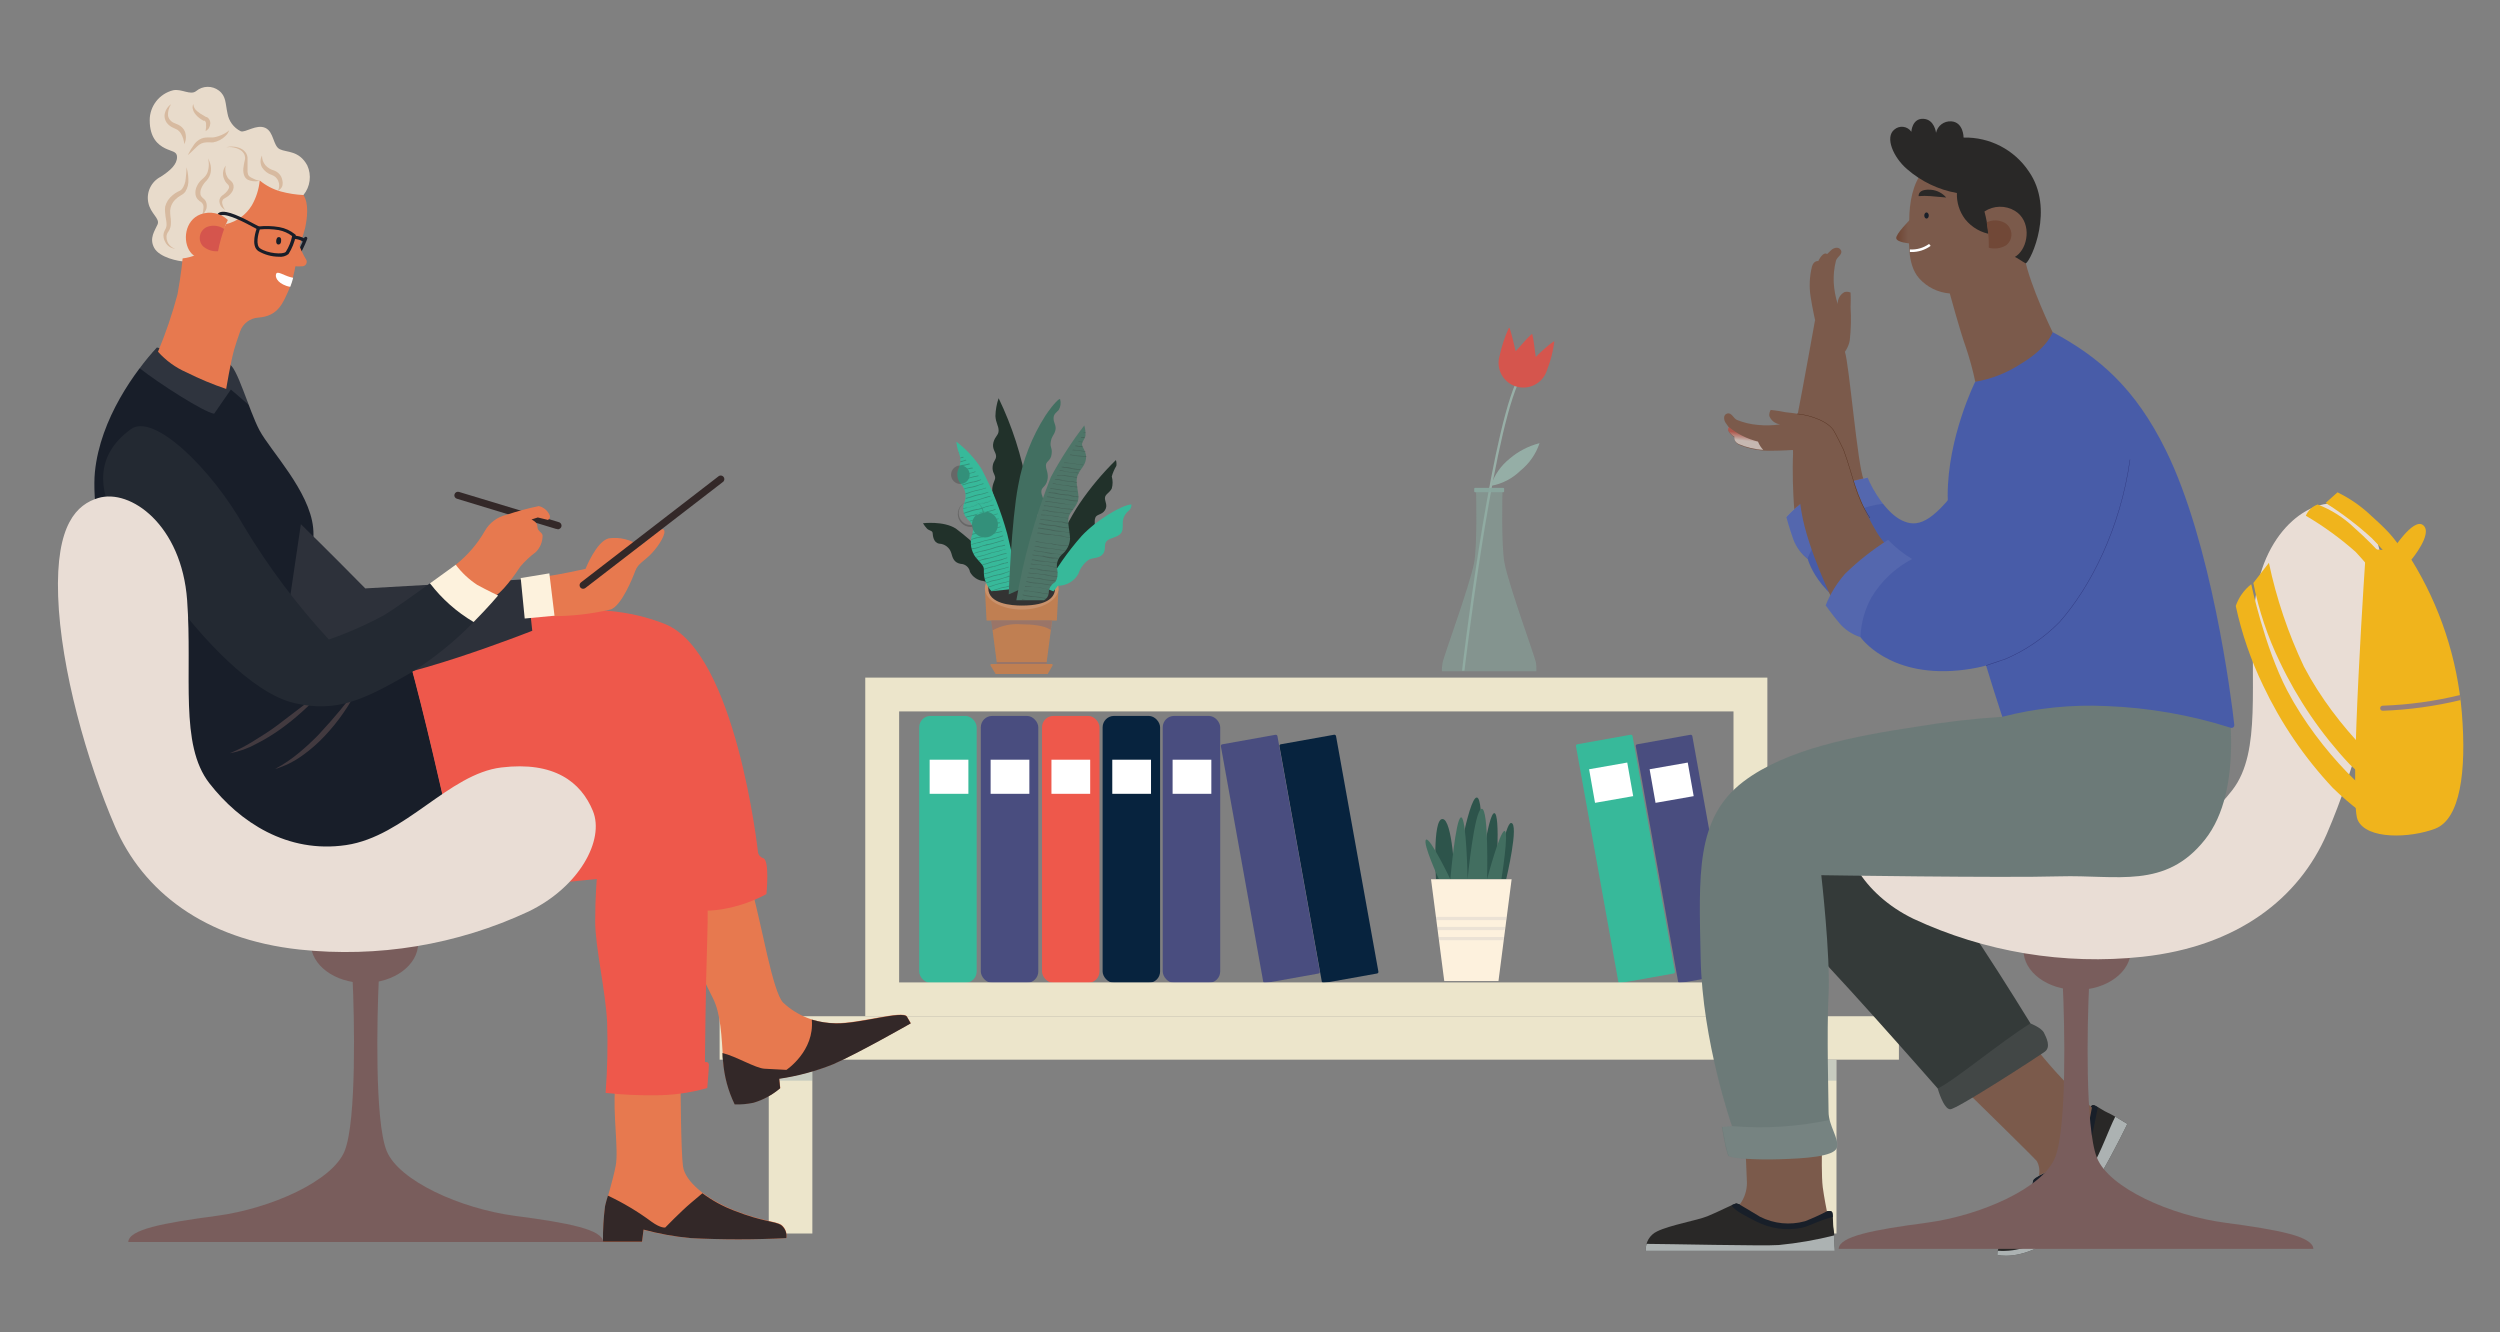 <svg width="730" height="389" viewBox="0 0 730 389" fill="none" xmlns="http://www.w3.org/2000/svg">
<rect x="0" y="0" width="730" height="389" fill="#808080" stroke="none"/>
<path d="M537.845 103.74C539.036 102.547 539.835 101.021 540.136 99.364C540.49 96.142 540.568 92.896 540.37 89.66C540.476 87.673 540.37 85.432 540.37 85.432C539.797 85.172 539.149 85.127 538.545 85.305C537.296 86.016 536.551 87.362 536.614 88.793C535.962 86.736 535.57 84.605 535.447 82.451C535.355 80.316 535.577 78.18 536.104 76.109C536.423 74.988 538.227 74.227 537.526 73.022C536.826 71.817 535.298 72.451 534.725 73.022L533.515 74.185C533.515 74.185 533.027 73.699 532.221 74.396C531.676 74.918 531.243 75.543 530.948 76.236C530.948 76.236 529.674 76.003 529.123 77.737C528.378 80.651 528.233 83.686 528.698 86.658C529.25 90.189 530.014 93.508 530.014 93.508" fill="#7B5A4B"/>
<path d="M530.014 93.36C530.014 93.36 526.682 112.049 524.581 122.768C522.459 133.803 524.051 150.251 524.051 150.251L544.211 140.103C542.407 136.15 539.967 106.277 538.693 102.662" fill="#7B5A4B"/>
<path d="M598.918 108.899C589.602 114.163 580.647 130.4 572.286 141.647C563.925 152.894 559.766 154.099 555.309 151.943C550.853 149.786 546.821 143.127 545.335 139.469C540.102 140.563 534.996 142.192 530.099 144.332C526.916 146.064 524.047 148.315 521.61 150.991C521.61 150.991 522.353 153.866 523.626 157.46C524.48 159.738 525.948 161.735 527.871 163.232C527.871 163.232 531.308 176.995 551.214 182.259C571.119 187.523 585.167 179.722 595.778 171.371C608.383 161.393 619.8 142.154 619.8 142.154C619.8 142.154 626.463 125.241 616.553 115.495C606.643 105.749 598.918 108.899 598.918 108.899Z" fill="#485CA8"/>
<path opacity="0.07" d="M523.563 157.376C522.29 153.782 521.547 150.907 521.547 150.907C523.984 148.231 526.853 145.98 530.035 144.247C534.932 142.108 540.038 140.478 545.272 139.385C546.452 142.147 547.993 144.741 549.856 147.101C544.299 147.75 539.04 149.948 534.683 153.444C531.675 156.082 529.315 159.373 527.786 163.063C525.884 161.586 524.424 159.62 523.563 157.376Z" fill="white"/>
<rect width="16.784" height="70.853" rx="0.47" transform="matrix(0.984 -0.176 0.177 0.984 477.562 217.423)" fill="#494D7F"/>
<rect width="16.784" height="70.853" rx="0.47" transform="matrix(0.984 -0.176 0.177 0.984 460.097 217.411)" fill="#37B99A"/>
<rect width="16.784" height="70.853" rx="0.47" transform="matrix(0.984 -0.176 0.177 0.984 373.52 217.413)" fill="#07233E"/>
<rect width="16.784" height="70.853" rx="0.47" transform="matrix(0.984 -0.176 0.177 0.984 356.409 217.423)" fill="#494D7F"/>
<rect x="356.299" y="286.993" width="16.786" height="77.948" rx="3.33" transform="rotate(-180 356.299 286.993)" fill="#494D7F"/>
<rect x="338.75" y="286.993" width="16.786" height="77.948" rx="3.33" transform="rotate(180 338.75 286.993)" fill="#07233E"/>
<rect x="321.051" y="286.993" width="16.786" height="77.948" rx="3.33" transform="rotate(-180 321.051 286.993)" fill="#EE584B"/>
<rect x="303.183" y="286.993" width="16.786" height="77.948" rx="3.33" transform="rotate(-180 303.183 286.993)" fill="#494D7F"/>
<rect x="285.188" y="286.993" width="16.786" height="77.948" rx="3.33" transform="rotate(180 285.188 286.993)" fill="#37B99A"/>
<rect x="336.097" y="231.793" width="11.311" height="9.958" transform="rotate(-180 336.097 231.793)" fill="white"/>
<rect x="353.71" y="231.793" width="11.311" height="9.958" transform="rotate(-180 353.71 231.793)" fill="white"/>
<rect width="11.309" height="9.959" transform="matrix(-0.985 0.173 -0.174 -0.985 494.557 232.475)" fill="white"/>
<rect width="11.309" height="9.959" transform="matrix(-0.985 0.173 -0.174 -0.985 476.889 232.474)" fill="white"/>
<rect x="318.335" y="231.793" width="11.311" height="9.958" transform="rotate(-180 318.335 231.793)" fill="white"/>
<rect x="300.573" y="231.793" width="11.311" height="9.958" transform="rotate(-180 300.573 231.793)" fill="white"/>
<rect x="282.769" y="231.793" width="11.311" height="9.958" transform="rotate(-180 282.769 231.793)" fill="white"/>
<path fill-rule="evenodd" clip-rule="evenodd" d="M516.072 197.861H252.656V296.739H516.072V197.861ZM506.183 207.734V286.866H262.545V207.734H506.183Z" fill="#ECE5CB"/>
<rect x="554.482" y="309.424" width="344.352" height="12.685" transform="rotate(-180 554.482 309.424)" fill="#ECE5CB"/>
<rect x="536.253" y="360.184" width="12.732" height="50.76" transform="rotate(-180 536.253 360.184)" fill="#ECE5CB"/>
<g style="mix-blend-mode:multiply" opacity="0.17">
<rect x="536.253" y="315.555" width="12.732" height="6.131" transform="rotate(-180 536.253 315.555)" fill="#134D82"/>
</g>
<rect x="237.208" y="360.184" width="12.732" height="50.76" transform="rotate(-180 237.208 360.184)" fill="#ECE5CB"/>
<g style="mix-blend-mode:multiply" opacity="0.17">
<rect x="237.208" y="315.555" width="12.732" height="6.131" transform="rotate(-180 237.208 315.555)" fill="#134D82"/>
</g>
<path d="M610.208 323.779C610.208 323.779 610.632 322.468 611.375 322.659C612.118 322.849 614.516 324.561 615.449 324.9C616.383 325.238 621.179 328.176 621.179 328.176C621.179 328.176 608.065 355.766 598.94 362.002C589.815 368.239 583.215 366.442 583.215 366.442C583.285 364.564 584.04 362.775 585.337 361.411C586.165 360.459 591.703 356.929 592.361 353.715C593.019 350.502 593.528 345.259 593.825 344.624C594.122 343.99 597.157 342.51 597.157 342.51L610.208 323.779Z" fill="#292827"/>
<path d="M617.656 326.062C619.29 327.014 621.179 328.176 621.179 328.176C621.179 328.176 608.065 355.766 598.94 362.002C589.815 368.239 583.215 366.442 583.215 366.442C583.212 366.03 583.255 365.619 583.342 365.216C589.057 365.647 594.688 363.641 598.833 359.698C602.505 356.379 607.555 346.337 610.717 341.051C613.603 336.147 615.747 329.804 617.656 326.062Z" fill="#ACB2B2"/>
<path d="M610.717 332.257C610.47 334.095 610.029 335.902 609.402 337.648C608.913 338.155 603.269 341.199 600.468 342.806C597.985 344.202 595.183 346.295 593.443 345.977C593.508 345.506 593.608 345.039 593.74 344.582C594.038 343.906 597.072 342.468 597.072 342.468L610.208 323.842C610.208 323.842 610.632 322.532 611.375 322.722C611.798 322.871 612.197 323.077 612.563 323.335C611.948 326.591 611.29 329.804 610.717 332.257Z" fill="#181F29"/>
<path d="M595.099 306.887C599.867 312.833 605.134 318.364 610.844 323.42C610.844 323.42 609.019 332.658 608.531 336.316C604.308 338.933 599.904 341.25 595.353 343.25C595.675 341.813 595.456 340.309 594.738 339.022C593.507 337.563 573.729 318.24 573.729 318.24L595.099 306.887Z" fill="#7B5A4B"/>
<path d="M556.286 250.461C556.286 250.461 572.159 266.507 578.737 276.486C585.316 286.465 592.913 298.853 592.913 298.853C592.913 298.853 596.075 300.08 596.817 301.538C597.56 302.997 598.94 305.767 597.051 307.12C595.162 308.473 571.416 323.906 569.464 323.906C567.511 323.906 565.814 317.838 565.814 317.838C565.814 317.838 530.651 277.67 524.794 273.082C518.937 268.495 522.035 242.681 522.035 242.681L556.286 250.461Z" fill="#343A39"/>
<path opacity="0.07" d="M596.817 301.538C597.539 302.997 598.939 305.767 597.051 307.12C595.162 308.473 571.416 323.906 569.464 323.906C567.511 323.906 565.814 317.838 565.814 317.838C570.44 315.724 583.873 304.456 592.913 298.811C592.913 298.853 596.075 300.08 596.817 301.538Z" fill="white"/>
<path d="M308.595 181.202H288.074L287.586 171.773H309.083L308.595 181.202Z" fill="#C07F52"/>
<path d="M305.56 193.887H291.109L289.453 181.202H307.215L305.56 193.887Z" fill="#C07F52"/>
<path d="M305.921 196.804H290.727L289.241 194.331C289.188 194.24 289.188 194.127 289.241 194.036C289.293 193.945 289.39 193.888 289.496 193.887H307.088C307.194 193.888 307.291 193.945 307.343 194.036C307.396 194.127 307.396 194.24 307.343 194.331L305.921 196.804Z" fill="#C07F52"/>
<ellipse cx="298.345" cy="171.773" rx="10.759" ry="6.216" fill="#C9916B"/>
<path d="M298.345 176.826C295.395 176.826 288.583 176.34 288.583 171.773C288.583 169.321 291.151 166.72 298.345 166.72C301.974 166.72 308.085 167.376 308.085 171.773C308.085 174.078 306.409 176.826 298.345 176.826Z" fill="#333333"/>
<g style="mix-blend-mode:multiply" opacity="0.32">
<path d="M289.835 184.056C292.427 182.643 295.382 182.032 298.324 182.301C300.955 182.301 304.881 182.555 306.812 183.95L307.173 181.202H289.453L289.835 184.056Z" fill="#485F96"/>
</g>
<g style="mix-blend-mode:multiply" opacity="0.32">
<path d="M291.045 193.295L291.109 193.887H305.56L305.645 193.295H291.045Z" fill="#485F96"/>
</g>
<path d="M269.506 152.788C269.506 152.788 275.554 152.048 279.119 154.353C284.268 158.213 288.847 162.775 292.722 167.904C293.549 169.071 294.147 170.384 294.483 171.773H289.411C289.411 171.773 288.647 169.892 287.14 169.659C285.48 169.476 284.019 168.486 283.236 167.016C283.021 165.678 281.879 164.682 280.52 164.648C278.631 164.31 278.185 163.042 277.761 161.456C277.286 159.907 275.884 158.823 274.259 158.75C272.498 158.475 272.392 156.319 272.328 155.621C272.265 154.923 271.395 155.008 270.715 154.395C270.254 153.905 269.849 153.366 269.506 152.788H269.506Z" fill="#21312A"/>
<path d="M302.738 171.773C302.738 171.773 310.208 154.458 315.237 147.017C318.345 142.45 321.899 138.201 325.847 134.332C326.023 134.885 326.066 135.471 325.975 136.044C325.39 137.008 324.94 138.046 324.638 139.131C324.962 140.278 324.962 141.493 324.638 142.64C323.959 143.972 322.643 144.311 322.643 145.452C322.643 146.594 323.534 147.566 322.643 148.983C321.752 150.399 320.203 150.082 319.821 151.203C319.439 152.323 319.927 153.444 319.417 154.564C318.908 155.685 317.592 155.769 317.295 156.53C316.998 157.291 317.062 158.2 316.234 159.194C315.407 160.188 314.112 160.019 313.645 160.885C313.354 161.887 312.879 162.826 312.245 163.655C311.417 164.479 311.099 163.972 310.696 164.86C310.292 165.748 310.483 166.065 309.826 166.974C309.168 167.883 308.17 167.904 307.703 168.792C307.237 169.68 306.494 171.773 306.494 171.773H302.738Z" fill="#21312A"/>
<path d="M291.597 116.277C295.547 124.451 298.34 133.131 299.894 142.07C301.322 151.938 301.826 161.917 301.401 171.879H293.358C293.358 171.879 289.984 149.955 290.324 147.397C290.663 144.839 289.772 144.332 289.729 143.169C289.729 141.055 290.727 140.209 290.578 139.3C290.43 138.391 289.666 137.799 289.857 136.15C290.048 134.501 290.854 134.374 290.854 133.211C290.854 132.049 289.581 131.097 290.069 129.216C290.557 127.334 291.597 127.102 291.597 125.727C291.597 124.353 290.769 123.465 290.663 121.499C290.702 119.721 291.017 117.959 291.597 116.277V116.277Z" fill="#21312A"/>
<path d="M297.666 171.773C297.666 171.773 295.417 161.054 294.101 155.854C292.29 149.255 289.756 142.874 286.546 136.826C284.594 133.799 282.123 131.137 279.246 128.962C279.361 130.08 279.61 131.18 279.989 132.239C280.571 133.647 280.571 135.228 279.989 136.636C279.173 138.253 279.48 140.208 280.753 141.499C281.949 142.965 282.272 144.954 281.602 146.721C280.879 148.451 281.291 150.447 282.642 151.752C284 152.823 284.477 154.663 283.809 156.255C283.113 158.477 283.523 160.896 284.912 162.767C286.737 164.881 287.395 165.24 287.289 166.636C287.185 168.855 287.989 171.022 289.517 172.64L297.666 171.773Z" fill="#37B99A"/>
<g style="mix-blend-mode:multiply" opacity="0.28">
<path fill-rule="evenodd" clip-rule="evenodd" d="M280.703 134.655C280.93 134.574 281.269 134.452 282.005 134.226L282.196 134.416C282.08 134.453 281.937 134.503 281.763 134.565C281.43 134.684 280.986 134.841 280.413 135.008V134.755C280.505 134.726 280.59 134.696 280.703 134.655ZM281.432 134.416L280.838 134.649C281.029 134.554 281.228 134.476 281.432 134.416ZM281.984 134.268C281.64 134.354 281.306 134.474 280.986 134.628C281.31 134.485 281.643 134.365 281.984 134.268Z" fill="#292827"/>
<path fill-rule="evenodd" clip-rule="evenodd" d="M281.581 135.685C282.071 135.595 282.553 135.468 283.024 135.304L283.215 135.579C282.579 135.761 281.936 135.918 281.289 136.052C282.401 136.423 283.18 137.487 283.139 138.707C283.09 140.166 281.889 141.324 280.424 141.324C278.959 141.324 277.758 140.166 277.709 138.707C277.661 137.249 278.782 136.014 280.244 135.917C280.68 135.795 281.128 135.717 281.581 135.685Z" fill="#292827"/>
<path fill-rule="evenodd" clip-rule="evenodd" d="M284.106 136.742L283.979 136.552H283.83H283.597L282.366 136.848C281.436 137.129 281.107 137.254 280.875 137.343C280.689 137.414 280.565 137.461 280.244 137.545L280.244 137.545L280.244 137.545L280.244 137.545C280.331 137.51 280.371 137.495 280.37 137.493C280.37 137.492 280.343 137.499 280.294 137.514L280.294 137.514L280.294 137.514C280.185 137.545 279.968 137.609 279.692 137.672H279.756V137.905C280.711 137.666 281.653 137.377 282.578 137.038L284.106 136.742ZM281.623 137.144L281.298 137.255C281.2 137.286 281.103 137.319 281.008 137.355L281.298 137.255C281.42 137.217 281.544 137.183 281.67 137.153C281.682 137.15 281.695 137.147 281.708 137.144H281.694H281.623Z" fill="#292827"/>
<path d="M284.063 136.742C283.681 136.742 283.872 136.742 283.894 136.742C283.915 136.742 283.979 136.805 284.063 136.742Z" fill="#292827"/>
<path fill-rule="evenodd" clip-rule="evenodd" d="M284.912 137.799L284.785 137.63L283.788 137.989C282.344 138.256 280.925 138.638 279.543 139.131V139.279C280.759 138.865 281.999 138.526 283.257 138.264C283.826 138.179 284.382 138.023 284.912 137.799ZM280.541 138.835L279.925 139.068C280.122 138.97 280.329 138.892 280.541 138.835Z" fill="#292827"/>
<path d="M282.727 138.518C282.854 138.518 282.727 138.518 282.896 138.518C282.514 138.539 282.705 138.518 282.727 138.518Z" fill="#292827"/>
<path fill-rule="evenodd" clip-rule="evenodd" d="M285.146 139.173L285.782 139.004L285.655 138.835C284.682 138.989 283.724 139.222 282.79 139.533C281.866 139.906 280.906 140.182 279.925 140.357V140.569C280.367 140.492 280.804 140.393 281.234 140.273C281.734 140.133 282.225 139.963 282.705 139.765C283.504 139.511 284.319 139.313 285.146 139.173Z" fill="#292827"/>
<path fill-rule="evenodd" clip-rule="evenodd" d="M284.361 140.843C284.394 140.836 284.428 140.829 284.461 140.822H284.467L284.361 140.843ZM284.461 140.822C285.158 140.672 285.836 140.446 286.483 140.146V139.977C286.365 140.013 286.242 140.051 286.111 140.093C285.626 140.246 285.035 140.432 284.233 140.632H284L282.769 140.928C281.873 141.198 281.533 141.322 281.293 141.409C281.158 141.458 281.055 141.495 280.901 141.541L281.092 141.731C281.917 141.495 282.308 141.343 282.558 141.245C282.778 141.16 282.889 141.117 283.087 141.097L284.233 140.822H284.461ZM285.188 140.421H285.294C284.997 140.484 284.997 140.463 285.188 140.421ZM282.005 141.224L281.93 141.25C281.744 141.294 281.563 141.357 281.39 141.435L281.93 141.25C281.96 141.242 281.991 141.235 282.022 141.229C281.866 141.287 281.712 141.349 281.559 141.414H281.602C281.741 141.347 281.884 141.284 282.028 141.228C282.034 141.226 282.041 141.225 282.047 141.224H282.038C282.051 141.219 282.063 141.214 282.076 141.209C282.228 141.154 282.381 141.103 282.536 141.055C282.38 141.1 282.227 141.152 282.076 141.209C282.062 141.214 282.049 141.219 282.036 141.224H282.005ZM282.036 141.224C282.031 141.226 282.027 141.227 282.022 141.229C282.024 141.229 282.026 141.228 282.028 141.228C282.031 141.227 282.035 141.225 282.038 141.224H282.036Z" fill="#292827"/>
<path d="M284.361 142.239C285.676 141.964 285.316 141.731 287.225 141.33L287.098 141.118C286.377 141.33 285.634 141.668 283.703 142.154H283.469L282.238 142.45L281.559 142.662L282.09 142.471L281.559 142.662C281.568 142.732 281.568 142.803 281.559 142.873L282.196 142.64L284.361 142.239Z" fill="#292827"/>
<path d="M283.936 142.344C283.554 142.344 283.766 142.344 283.766 142.344C283.766 142.344 283.851 142.387 283.936 142.344Z" fill="#292827"/>
<path fill-rule="evenodd" clip-rule="evenodd" d="M287.31 142.725C286.819 142.928 286.306 143.077 285.782 143.169C285.006 143.322 284.24 143.527 283.49 143.782C283.246 143.873 283.037 143.956 282.857 144.027C282.41 144.203 282.138 144.311 281.941 144.311C281.952 144.233 281.952 144.155 281.941 144.078C282.345 143.972 282.833 143.803 283.49 143.571C284.461 143.256 285.454 143.016 286.461 142.852L287.459 142.535L287.968 142.387C287.975 142.443 287.975 142.5 287.968 142.556L287.31 142.725Z" fill="#292827"/>
<path fill-rule="evenodd" clip-rule="evenodd" d="M288.605 143.613V143.761C288.11 143.976 287.599 144.153 287.077 144.289L284.955 144.776C283.99 145.13 283.005 145.426 282.005 145.664V145.41C282.355 145.336 282.61 145.262 282.737 145.225L282.737 145.225C282.796 145.208 282.828 145.199 282.829 145.201C282.83 145.204 282.79 145.222 282.705 145.262C283.016 145.171 283.142 145.123 283.319 145.055L283.319 145.055L283.319 145.055C283.552 144.967 283.874 144.844 284.827 144.543L286.079 144.268H286.313C287.281 144.037 287.949 143.823 288.461 143.659L288.605 143.613ZM284.063 144.86L283.469 145.093C283.659 144.991 283.858 144.906 284.063 144.839V144.86Z" fill="#292827"/>
<path d="M285.973 144.332H286.228C286.037 144.289 285.91 144.332 285.973 144.332Z" fill="#292827"/>
<path d="M286.483 144.459C286.101 144.459 286.313 144.459 286.313 144.459C286.313 144.459 286.355 144.501 286.483 144.459Z" fill="#292827"/>
<path fill-rule="evenodd" clip-rule="evenodd" d="M287.688 145.422C287.588 145.434 287.497 145.446 287.374 145.494C286.892 145.659 286.408 145.814 285.921 145.96C285.384 146.12 284.845 146.269 284.302 146.406C284.094 146.359 283.88 146.33 283.66 146.319C283.875 146.331 284.085 146.361 284.288 146.409C283.679 146.563 283.066 146.702 282.451 146.826L281.665 147.143C281.656 147.052 281.656 146.96 281.665 146.869C282.627 146.466 283.642 146.203 284.679 146.086C285.625 145.88 286.554 145.604 287.459 145.262C288.032 145.053 288.621 144.89 289.22 144.776V144.987C288.938 145.03 288.661 145.1 288.392 145.198C288.027 145.38 287.847 145.403 287.688 145.422ZM284.288 146.409C285.88 146.786 287.037 148.233 286.991 149.918C286.939 151.819 285.378 153.333 283.469 153.333C281.561 153.333 280 151.819 279.948 149.918C279.896 148.018 281.373 146.422 283.278 146.319C281.22 146.422 279.62 148.141 279.672 150.194C279.724 152.246 281.409 153.883 283.469 153.883C285.53 153.883 287.215 152.246 287.267 150.194C287.313 148.36 286.041 146.793 284.302 146.406C284.297 146.407 284.293 146.408 284.288 146.409Z" fill="#292827"/>
<path fill-rule="evenodd" clip-rule="evenodd" d="M287.31 146.742H287.146L288.59 146.333C288.167 146.482 287.741 146.618 287.31 146.742ZM288.59 146.333C289.009 146.186 289.425 146.026 289.835 145.854V145.981L288.59 146.333ZM284.45 147.505L287.146 146.742H287.077L285.846 147.038C285.036 147.293 284.681 147.42 284.45 147.505ZM283.428 147.794C283.526 147.774 283.625 147.754 283.724 147.735C284.071 147.644 284.187 147.601 284.402 147.523L284.45 147.505L283.428 147.794ZM281.971 148.177L282.366 148.095L283.428 147.794C282.936 147.897 282.45 148.025 281.971 148.177ZM281.971 148.177L281.347 148.306L281.963 148.179L281.971 148.177ZM285.146 147.418L284.551 147.651C284.737 147.523 284.936 147.416 285.146 147.334V147.418Z" fill="#292827"/>
<path d="M281.262 148.391L282.217 148.137L281.262 148.391Z" fill="#292827"/>
<path d="M279.989 132.281H280.116L279.968 132.133V132.302L279.989 132.281Z" fill="#292827"/>
<path d="M281.22 133.38H281.05H281.22L280.413 133.613C280.413 133.613 280.413 133.761 280.413 133.846L281.39 133.592L281.22 133.38Z" fill="#292827"/>
<path fill-rule="evenodd" clip-rule="evenodd" d="M289.708 161.456L290.854 161.181H291.088C291.824 161.027 292.537 160.778 293.21 160.441H293.57V160.251C292.722 160.564 291.858 160.832 290.981 161.054H290.812L289.326 161.393C288.469 161.663 288.128 161.789 287.9 161.874C287.682 161.955 287.567 161.997 287.204 162.09C286.602 162.206 286.007 162.355 285.422 162.534L284.721 162.682L284.87 162.873C286.51 162.501 288.126 162.028 289.708 161.456ZM291.83 160.716H291.979C291.682 160.78 291.661 160.674 291.873 160.674L291.83 160.716ZM288.69 161.52L288.567 161.562C288.4 161.608 288.235 161.664 288.074 161.731L288.567 161.562C288.622 161.546 288.677 161.532 288.732 161.52H288.69ZM285.846 162.323C285.477 162.425 285.101 162.503 284.721 162.556L285.846 162.323Z" fill="#292827"/>
<path fill-rule="evenodd" clip-rule="evenodd" d="M293.91 161.477V161.689C293.161 161.825 292.424 162.016 291.703 162.26C290.03 162.818 288.322 163.263 286.589 163.591L285.91 163.866L285.74 163.676C286.432 163.395 287.147 163.176 287.877 163.023C287.894 163.021 287.911 163.021 287.926 163.021C288.107 162.992 288.121 162.985 288.051 162.988C288.333 162.933 288.616 162.887 288.902 162.851C289.838 162.645 290.76 162.377 291.661 162.048C292.383 161.763 293.139 161.572 293.91 161.477ZM288.051 162.988C288.003 162.989 287.918 162.996 287.82 163.003L287.82 163.003H287.82C287.739 163.009 287.649 163.015 287.565 163.021C287.176 163.173 287.245 163.156 287.431 163.111L287.431 163.111L287.431 163.111C287.561 163.079 287.75 163.034 287.877 163.023C287.935 163.011 287.993 162.999 288.051 162.988Z" fill="#292827"/>
<path fill-rule="evenodd" clip-rule="evenodd" d="M292.953 163.362C292.674 163.487 292.429 163.597 291.809 163.718L289.793 164.162C288.873 164.508 287.93 164.791 286.971 165.008L286.822 164.818C286.912 164.791 286.999 164.765 287.08 164.74C287.575 164.591 287.878 164.5 287.586 164.627C287.933 164.536 288.05 164.493 288.264 164.415L288.264 164.415C288.462 164.342 288.743 164.239 289.368 164.038C289.471 164.005 289.584 163.969 289.708 163.93L290.96 163.634H291.194C292.437 163.324 293.175 163.07 293.749 162.873C293.881 162.827 294.004 162.785 294.122 162.746V162.957C293.493 163.119 293.208 163.247 292.953 163.362ZM292.297 163.422H292.127L292.127 163.422C292.046 163.449 291.999 163.465 292 163.469C292.002 163.474 292.09 163.459 292.297 163.422Z" fill="#292827"/>
<path fill-rule="evenodd" clip-rule="evenodd" d="M294.334 164.12V164.353C293.078 164.61 291.844 164.963 290.642 165.41C289.512 165.639 288.399 165.942 287.31 166.319C287.301 166.249 287.301 166.177 287.31 166.107L287.663 165.967C288.783 165.597 289.927 165.305 291.088 165.092C292.114 164.606 293.209 164.278 294.334 164.12ZM287.663 165.967C287.545 166.006 287.428 166.045 287.31 166.086L287.841 165.896L287.663 165.967ZM293.864 164.299C293.767 164.318 293.587 164.353 293.422 164.353V164.31C292.7 164.522 293.401 164.501 293.783 164.353C293.979 164.276 293.968 164.279 293.864 164.299ZM287.374 166.15C287.693 166.02 288.019 165.907 288.35 165.811L287.374 166.15ZM290.048 165.41H289.942V165.367C290.43 165.262 290.409 165.41 290.048 165.41Z" fill="#292827"/>
<path d="M290.005 165.6C290.154 165.6 290.005 165.6 290.175 165.6C289.793 165.621 290.005 165.6 290.005 165.6Z" fill="#292827"/>
<path fill-rule="evenodd" clip-rule="evenodd" d="M292.424 166.255C292.949 166.167 293.462 166.018 293.952 165.811L294.547 165.663V165.473L294.016 165.621L293.019 165.938C292.012 166.104 291.019 166.345 290.048 166.657C289.149 167.019 288.219 167.295 287.268 167.481V167.693C288.223 167.536 289.156 167.266 290.048 166.889C290.824 166.624 291.619 166.412 292.424 166.255Z" fill="#292827"/>
<path fill-rule="evenodd" clip-rule="evenodd" d="M287.544 168.834V169.046C288.917 168.694 289.46 168.492 289.781 168.372C290.001 168.29 290.117 168.247 290.324 168.221L291.47 167.946H291.682C292.455 167.803 293.205 167.554 293.91 167.207L294.759 166.974V166.763C294.529 166.83 294.293 166.91 294.022 167.002L294.022 167.002L294.022 167.002L294.022 167.002C293.439 167.2 292.692 167.453 291.491 167.756H291.236L290.005 168.052C289.076 168.334 288.746 168.459 288.514 168.547L288.514 168.547C288.328 168.618 288.205 168.665 287.883 168.75H287.544V168.834ZM292.467 167.503H292.637C292.276 167.566 292.276 167.545 292.467 167.503Z" fill="#292827"/>
<path fill-rule="evenodd" clip-rule="evenodd" d="M294.992 168.327C293.87 168.592 292.764 168.924 291.682 169.321L289.581 169.765C288.987 169.997 288.435 170.166 287.947 170.314V170.195V170.103C288.48 169.882 289.026 169.692 289.581 169.532L290.833 169.257H291.066C292.31 168.933 293.057 168.68 293.632 168.486C294.145 168.312 294.522 168.184 294.992 168.095V168.327ZM294.992 168.095H294.865C294.742 168.095 294.518 168.153 294.37 168.192C294.184 168.241 294.116 168.259 294.504 168.095C294.667 168.085 294.83 168.085 294.992 168.095ZM288.859 169.807L288.265 170.04C288.456 169.945 288.655 169.867 288.859 169.807ZM288.951 169.831C288.761 169.918 288.587 169.997 288.414 169.997L289.164 169.737C289.09 169.767 289.02 169.8 288.951 169.831ZM289.39 169.659L289.164 169.737C289.236 169.708 289.311 169.681 289.39 169.659Z" fill="#292827"/>
<path d="M291.236 169.426C290.833 169.426 291.045 169.426 291.066 169.426C291.088 169.426 291.151 169.49 291.236 169.426Z" fill="#292827"/>
<path fill-rule="evenodd" clip-rule="evenodd" d="M293.061 170.251C293.586 170.162 294.099 170.013 294.589 169.807L295.226 169.659V169.469L294.674 169.617L293.677 169.913C292.67 170.09 291.677 170.337 290.706 170.653C289.581 171.033 288.881 171.245 288.435 171.35C288.442 171.413 288.442 171.477 288.435 171.541C288.671 171.492 288.906 171.436 289.138 171.371C289.623 171.237 290.097 171.067 290.557 170.864C291.376 170.6 292.213 170.395 293.061 170.251Z" fill="#292827"/>
<path fill-rule="evenodd" clip-rule="evenodd" d="M295.459 170.991C295.053 171.205 294.617 171.355 294.165 171.435L292.17 171.815C291.629 172.015 291.134 172.182 290.683 172.323C290.515 172.376 290.352 172.425 290.196 172.471H289.623L289.475 172.344H289.432C289.687 172.344 289.889 172.312 289.989 172.296C290.034 172.289 290.059 172.285 290.06 172.289C290.061 172.293 290.024 172.309 289.942 172.344C290.258 172.254 290.386 172.206 290.558 172.141C290.79 172.054 291.102 171.937 292.064 171.646L293.316 171.35H293.549C294.377 171.139 294.992 170.949 295.459 170.801V170.991ZM291.342 171.921L290.748 172.154C290.939 172.059 291.138 171.981 291.342 171.921ZM290.897 172.132C291.22 171.99 291.554 171.87 291.894 171.773C291.552 171.864 291.218 171.985 290.897 172.132Z" fill="#292827"/>
<path d="M293.549 171.604C293.677 171.604 293.549 171.604 293.719 171.604C293.337 171.625 293.528 171.604 293.549 171.604Z" fill="#292827"/>
<path fill-rule="evenodd" clip-rule="evenodd" d="M281.199 148.454L282.238 148.179L282.26 148.327L289.729 146.213C289.148 146.476 288.544 146.689 287.926 146.848L285.804 147.334C284.307 147.878 282.766 148.295 281.199 148.581V148.454Z" fill="#292827"/>
<path d="M287.331 147.017C287.48 147.017 287.331 147.017 287.501 147.017C287.119 147.038 287.331 147.017 287.331 147.017Z" fill="#292827"/>
<path fill-rule="evenodd" clip-rule="evenodd" d="M281.411 149.765V149.998C282.374 149.748 283.079 149.507 283.56 149.341C283.896 149.226 284.124 149.148 284.254 149.131L285.4 148.856H285.613C286.349 148.703 287.063 148.454 287.735 148.116C288.52 147.855 289.331 147.677 290.154 147.587C290.166 147.517 290.166 147.446 290.154 147.376C289.522 147.402 288.898 147.531 288.308 147.757C287.985 147.845 287.785 147.921 287.556 148.008C287.183 148.151 286.733 148.322 285.549 148.623H285.379H285.188L283.894 148.919C283.024 149.193 282.68 149.32 282.449 149.404C282.235 149.483 282.119 149.525 281.772 149.617C282.065 149.58 281.914 149.623 281.58 149.717L281.58 149.717C281.528 149.732 281.471 149.748 281.411 149.765ZM288.923 147.651C289.088 147.651 289.268 147.621 289.366 147.605C289.469 147.588 289.48 147.586 289.284 147.651C288.902 147.778 288.223 147.799 288.923 147.587V147.651ZM286.483 148.412H286.652C286.27 148.475 286.27 148.454 286.483 148.412Z" fill="#292827"/>
<path d="M285.549 148.602C285.273 148.602 285.125 148.708 285.273 148.602H285.634H285.549Z" fill="#292827"/>
<path fill-rule="evenodd" clip-rule="evenodd" d="M281.941 150.949L282.069 151.139C282.298 151.034 282.541 150.963 282.79 150.928L283.936 150.653H284.17C284.433 150.601 284.693 150.537 284.949 150.461C284.222 151.171 283.782 152.168 283.81 153.259C283.862 155.311 285.547 156.948 287.607 156.948C289.668 156.948 291.353 155.311 291.405 153.259C291.452 151.391 290.13 149.798 288.339 149.45C288.41 149.44 288.478 149.43 288.544 149.421C289.062 149.349 289.494 149.288 290.684 148.856C290.693 148.786 290.693 148.715 290.684 148.645C290.033 148.873 289.366 149.057 288.69 149.194C288.422 149.242 288.156 149.293 287.89 149.348C287.987 149.309 287.955 149.315 287.861 149.332C287.757 149.351 287.577 149.384 287.416 149.384C286.786 149.416 286.199 149.599 285.689 149.897C285.106 150.067 284.529 150.256 283.957 150.463H283.724L282.472 150.759L281.941 150.949ZM285.689 149.897C285.419 150.054 285.171 150.244 284.949 150.461C285.41 150.324 285.859 150.148 286.292 149.934C287.358 149.615 287.907 149.514 288.339 149.45C288.163 149.416 287.982 149.394 287.798 149.384C287.837 149.369 287.867 149.358 287.89 149.348C287.149 149.502 286.415 149.685 285.689 149.897Z" fill="#292827"/>
<path fill-rule="evenodd" clip-rule="evenodd" d="M285.209 151.541C286.017 151.219 286.856 150.986 287.713 150.843C288.052 150.779 288.465 150.672 288.827 150.578L288.827 150.578C289.418 150.424 289.876 150.305 289.666 150.463C289.988 150.377 290.131 150.324 290.334 150.248C290.492 150.19 290.686 150.117 291.031 150.005C290.913 150.047 290.798 150.094 290.684 150.146L291.321 149.913V150.103C289.789 150.642 288.213 151.046 286.61 151.308L285.464 151.689C285.146 151.795 284.467 151.985 284.021 151.985L283.215 152.26L283.087 152.112C283.785 151.886 284.493 151.695 285.209 151.541ZM291.031 150.005C291.117 149.977 291.213 149.947 291.321 149.913C291.223 149.94 291.126 149.971 291.031 150.005ZM287.034 151.012L288.138 150.78C287.775 150.88 287.407 150.957 287.034 151.012ZM290.981 149.955L290.387 150.167C290.576 150.073 290.776 150.002 290.981 149.955Z" fill="#292827"/>
<path fill-rule="evenodd" clip-rule="evenodd" d="M285.273 152.894C284.772 152.977 284.275 153.09 283.788 153.232V153.422H284C285.849 153.089 287.672 152.623 289.454 152.027L290.599 151.752H290.833L291.576 151.583C291.568 151.513 291.568 151.442 291.576 151.372L290.854 151.562H290.684L289.199 151.9C288.419 152.145 288.059 152.277 287.806 152.37C287.558 152.461 287.414 152.514 287.077 152.598C286.471 152.665 285.869 152.763 285.273 152.894ZM288.541 151.985L288.371 152.052C288.226 152.098 288.085 152.153 287.947 152.218L288.371 152.052C288.448 152.027 288.526 152.005 288.605 151.985H288.541Z" fill="#292827"/>
<path d="M290.727 151.668C290.854 151.668 290.727 151.668 290.875 151.668C290.727 151.625 290.727 151.647 290.727 151.668Z" fill="#292827"/>
<path d="M286.61 153.888H286.843C286.674 153.845 286.589 153.888 286.61 153.888Z" fill="#292827"/>
<path fill-rule="evenodd" clip-rule="evenodd" d="M287.077 154.078H286.843L285.74 154.268C285.551 154.289 285.44 154.33 285.233 154.408C285.021 154.487 284.708 154.604 284.106 154.776V154.522L285.422 154.078L286.652 153.803H286.886C287.978 153.405 289.094 153.076 290.226 152.818C289.671 152.993 290.321 152.929 290.684 152.788C290.853 152.723 290.869 152.695 290.805 152.693C291.082 152.636 291.36 152.583 291.639 152.535H292V152.767C291.087 152.88 290.185 153.071 289.305 153.338C288.599 153.682 287.849 153.931 287.077 154.078ZM290.805 152.693C290.723 152.69 290.514 152.729 290.324 152.788C290.288 152.799 290.255 152.809 290.226 152.818C290.419 152.774 290.611 152.732 290.805 152.693ZM284.721 154.395L284.127 154.628C284.313 154.507 284.513 154.407 284.721 154.332V154.395Z" fill="#292827"/>
<path fill-rule="evenodd" clip-rule="evenodd" d="M285.146 155.917C285.882 155.761 286.595 155.512 287.268 155.177C288.464 154.947 289.65 154.665 290.821 154.332C291.287 154.199 291.751 154.058 292.212 153.909C292.222 153.839 292.222 153.767 292.212 153.697C291.118 154.04 290.011 154.34 288.894 154.597C288.834 154.585 288.601 154.626 288.393 154.691C288.316 154.713 288.256 154.733 288.209 154.749C288.065 154.78 287.921 154.81 287.777 154.839C287.445 154.922 287.246 154.998 287.011 155.088C286.646 155.228 286.193 155.402 285.018 155.685H284.849H284.679L283.809 155.896V156.15L284.912 155.896H285.146V155.917ZM288.209 154.749C287.816 154.888 288.412 154.823 288.753 154.691C288.9 154.634 288.931 154.605 288.894 154.597C288.666 154.65 288.438 154.7 288.209 154.749Z" fill="#292827"/>
<path fill-rule="evenodd" clip-rule="evenodd" d="M291.427 155.558C290.635 155.697 289.855 155.894 289.093 156.15C288.311 156.476 287.502 156.731 286.674 156.911C285.635 157.03 284.615 157.278 283.639 157.651V157.418C284.121 157.219 284.618 157.059 285.125 156.941C285.213 156.924 285.298 156.911 285.358 156.911C285.595 156.873 285.546 156.873 285.396 156.883C285.706 156.82 286.019 156.773 286.334 156.742C287.271 156.535 288.192 156.267 289.093 155.938C290.065 155.625 291.058 155.378 292.064 155.198L292.637 155.029V155.219C292.244 155.365 291.839 155.479 291.427 155.558ZM285.396 156.883C285.354 156.886 285.305 156.889 285.252 156.893C285.171 156.899 285.082 156.905 284.997 156.911C284.609 157.063 284.677 157.047 284.863 157.001C284.939 156.983 285.034 156.96 285.125 156.941C285.215 156.921 285.305 156.901 285.396 156.883Z" fill="#292827"/>
<path fill-rule="evenodd" clip-rule="evenodd" d="M287.629 157.947L286.483 158.327C286.265 158.498 285.843 158.543 285.499 158.58H285.499C285.373 158.594 285.258 158.606 285.167 158.623C284.661 158.811 284.144 158.967 283.618 159.088V158.919C283.874 158.873 283.966 158.838 284.108 158.783C284.356 158.688 284.758 158.533 286.44 158.158C287.248 157.845 288.088 157.618 288.944 157.482C289.528 157.295 290.124 157.147 290.727 157.038C290.967 156.974 291.097 156.934 291.225 156.89C291.282 156.87 291.339 156.849 291.405 156.825C291.635 156.74 291.98 156.614 292.849 156.34H292.913V156.573C291.197 157.189 289.428 157.649 287.629 157.947ZM292.085 156.594L292.024 156.618C291.841 156.673 291.663 156.743 291.491 156.826L292.024 156.618C292.051 156.609 292.079 156.601 292.106 156.594H292.085ZM290.302 157.122C290.302 157.122 289.836 157.27 290.324 157.122H290.302ZM289.19 157.45L289.241 157.439H289.263C289.238 157.443 289.214 157.446 289.19 157.45ZM288.138 157.672C288.484 157.578 288.835 157.504 289.19 157.45L288.138 157.672Z" fill="#292827"/>
<path fill-rule="evenodd" clip-rule="evenodd" d="M283.703 160.441L284.509 160.251H284.721C285.457 160.095 286.17 159.846 286.843 159.511C288.569 159.18 290.27 158.735 291.936 158.179L293.082 157.862V157.756V157.608L291.958 157.968C290.455 158.455 288.924 158.85 287.374 159.152C287.051 159.24 286.851 159.316 286.622 159.404L286.622 159.404C286.381 159.496 286.107 159.6 285.623 159.744H285.57L285.528 159.771C285.282 159.843 284.984 159.925 284.615 160.019H284.445H284.254L283.597 160.167C283.617 160.263 283.653 160.356 283.703 160.441ZM285.528 159.771L285.506 159.786C285.315 159.828 285.315 159.849 285.74 159.744H285.623C285.592 159.753 285.561 159.762 285.528 159.771ZM290.727 158.56H290.451C290.451 158.56 290.324 158.687 290.727 158.56ZM288.032 158.919C288.197 158.919 288.377 158.889 288.474 158.873C288.578 158.856 288.589 158.854 288.392 158.919C288.011 159.046 287.268 159.173 287.968 158.961L288.032 158.919Z" fill="#292827"/>
<path fill-rule="evenodd" clip-rule="evenodd" d="M287.586 160.864C286.532 161.034 285.496 161.295 284.488 161.646C284.39 161.664 284.289 161.664 284.191 161.646V161.477H284.403C285.032 161.236 285.68 161.046 286.339 160.907C286.273 160.927 286.208 160.948 286.143 160.97L287.247 160.737V160.7C287.588 160.603 287.932 160.517 288.279 160.441C288.257 160.457 288.236 160.472 288.216 160.486C288.048 160.57 287.985 160.613 287.996 160.613C288.007 160.614 288.091 160.572 288.216 160.486C288.244 160.472 288.274 160.457 288.308 160.441V160.435L288.377 160.42C288.481 160.398 288.585 160.377 288.69 160.357C288.916 160.3 289.057 160.258 289.202 160.209C289.281 160.182 289.361 160.153 289.455 160.119C289.709 160.026 290.07 159.895 290.812 159.659L292.064 159.363H292.297L293.486 159.046V159.321L292.467 159.575H292.234L291.088 159.849C290.884 159.873 290.77 159.916 290.552 160C290.182 160.141 289.512 160.398 287.586 160.864ZM288.308 160.435L288.279 160.441L288.308 160.42V160.435ZM287.247 160.7V160.674C286.94 160.737 286.637 160.815 286.339 160.907C286.527 160.867 286.717 160.832 286.907 160.801C287.02 160.766 287.133 160.733 287.247 160.7ZM293.358 159.109H293.252C293.156 159.138 293.104 159.154 293.104 159.157C293.105 159.16 293.184 159.144 293.358 159.109L293.358 159.109Z" fill="#292827"/>
</g>
<path d="M294.547 173.57C294.547 173.57 295.332 151.795 297.326 141.71C298.613 134.446 301.324 127.506 305.306 121.288C307.703 117.736 309.444 116.171 309.55 116.573C309.85 117.634 309.705 118.771 309.147 119.723C308.383 120.548 307.64 120.865 307.64 122.197C307.64 123.529 308.552 124.311 308.149 125.748C307.746 127.186 307.067 127.313 306.812 129.068C306.558 130.822 307.322 130.632 307.067 132.619C306.812 134.607 305.475 134.607 305.412 135.833C305.348 137.059 306.324 138.328 305.815 140.294C305.306 142.26 304.16 142.196 304.075 143.444C303.99 144.691 304.902 145.346 304.733 147.249C304.563 149.152 303.247 149.554 302.908 150.547C302.568 151.541 303.82 152.281 303.587 153.866C303.353 155.452 299.724 171.245 299.724 171.245L294.547 173.57Z" fill="#426F61"/>
<path d="M305.221 171.773C308.153 166.294 311.714 161.171 315.831 156.509C320.309 151.71 327.715 147.418 330.368 147.291C330.431 147.961 330.171 148.62 329.667 149.067C328.599 149.872 327.934 151.098 327.842 152.429C327.842 154.078 327.991 155.241 326.887 156.129C325.784 157.016 323.619 157.164 322.961 158.243C322.304 159.321 323.068 160.885 321.794 162.048C320.521 163.211 318.929 162.703 317.699 163.591C316.379 164.604 315.395 165.989 314.876 167.566C313.677 169.724 311.389 171.055 308.913 171.033L307.619 172.682L305.221 171.773Z" fill="#37B99A"/>
<path d="M316.616 124.226C312.951 128.993 309.679 134.048 306.833 139.342C302.262 150.95 298.892 162.993 296.775 175.283H304.839C305.636 174.861 306.164 174.065 306.239 173.168C306.211 171.971 306.805 170.844 307.81 170.187C308.658 169.701 308.977 167.883 308.743 166.467C308.313 164.826 308.818 163.082 310.059 161.921C311.487 160.791 312.36 159.106 312.457 157.291C312.457 155.642 311.629 152.492 312.054 150.949C312.478 149.406 314.622 147.714 314.876 145.748C315.131 143.782 313.794 140.78 314.706 138.708C315.619 136.636 316.828 136.065 317.104 133.994C317.38 131.922 315.958 130.695 315.958 129.765C315.958 128.835 316.786 128.285 316.956 127.207C317.011 126.202 316.896 125.194 316.616 124.226Z" fill="#4E7568"/>
<g style="mix-blend-mode:multiply" opacity="0.24">
<path fill-rule="evenodd" clip-rule="evenodd" d="M310.505 137.461C311.074 137.656 311.666 137.777 312.266 137.82C313.365 137.943 313.649 137.922 313.832 137.909C314.027 137.894 314.108 137.888 314.94 138.074C314.928 138.144 314.928 138.215 314.94 138.285C314.168 138.065 314.096 138.022 314.027 138.025C313.976 138.026 313.926 138.053 313.603 138.053C312.381 137.965 311.167 137.781 309.974 137.503H309.444V137.334C309.802 137.317 310.161 137.36 310.505 137.461Z" fill="#292827"/>
<path d="M308.659 138.687V138.856H309.359C309.986 138.847 310.611 138.904 311.226 139.025L314.537 139.511C314.547 139.456 314.547 139.398 314.537 139.342C313.752 139.237 312.415 139.046 311.46 138.856C310.505 138.666 309.422 138.771 308.659 138.687Z" fill="#292827"/>
<path fill-rule="evenodd" clip-rule="evenodd" d="M309.698 140.04C310.258 140.244 310.844 140.365 311.438 140.399C312.445 140.527 312.769 140.525 312.967 140.524C313.227 140.522 313.269 140.522 314.367 140.822H314.494C314.505 140.892 314.505 140.964 314.494 141.034C314.068 140.923 313.784 140.849 313.593 140.801C313.215 140.706 313.197 140.708 313.151 140.716C313.114 140.723 313.057 140.732 312.775 140.695C311.553 140.62 310.339 140.444 309.147 140.167L308.022 140.04V139.871C308.584 139.887 309.144 139.944 309.698 140.04Z" fill="#292827"/>
<path fill-rule="evenodd" clip-rule="evenodd" d="M311.291 141.664C311.485 141.647 311.579 141.639 312.521 141.9C313.228 142.032 313.945 142.103 314.664 142.112V142.323H314.24C313.653 142.232 313.559 142.19 313.46 142.17C313.377 142.154 313.291 142.154 312.903 142.154C312.437 142.035 312.124 141.954 311.911 141.9C311.505 141.798 311.459 141.791 311.414 141.796C311.374 141.8 311.334 141.813 311.035 141.774C309.812 141.696 308.598 141.513 307.406 141.224V141.055C307.593 141.073 307.778 141.109 307.958 141.16C308.519 141.359 309.105 141.48 309.698 141.52C310.839 141.704 311.109 141.68 311.291 141.664Z" fill="#292827"/>
<path d="M314.77 143.634C314.3 143.543 313.826 143.479 313.348 143.444C313.242 143.444 313.497 143.444 313.348 143.444C313.2 143.444 311.226 143.296 311.99 143.296C311.99 143.296 309.868 143.042 308.107 142.704L306.706 142.535V142.746C307.12 142.737 307.534 142.78 307.937 142.873C313.263 143.761 312.075 143.296 314.622 143.719H314.813L314.77 143.634Z" fill="#292827"/>
<path fill-rule="evenodd" clip-rule="evenodd" d="M308.404 143.93C308.97 144.136 309.563 144.257 310.165 144.289C311.133 144.404 311.466 144.405 311.662 144.405C311.934 144.405 311.944 144.405 313.03 144.712C313.665 144.858 314.311 144.95 314.961 144.987V145.198H314.685C314.24 145.129 314.078 145.088 313.983 145.064C313.848 145.029 313.848 145.029 313.348 145.029C312.004 144.684 311.929 144.623 311.855 144.624C311.811 144.625 311.768 144.649 311.46 144.649C310.236 144.57 309.022 144.386 307.831 144.099C307.41 144.066 307.071 144.016 306.797 143.975C306.545 143.938 306.349 143.909 306.197 143.909V143.719H306.494C306.897 143.827 307.194 143.83 307.488 143.832C307.766 143.835 308.042 143.837 308.404 143.93Z" fill="#292827"/>
<path fill-rule="evenodd" clip-rule="evenodd" d="M310.719 145.649C310.916 145.632 311.015 145.624 311.948 145.875C312.87 146.059 313.808 146.158 314.749 146.171V146.361H313.645L312.33 146.171C310.976 145.827 310.901 145.773 310.832 145.78C310.79 145.785 310.751 145.812 310.441 145.812C309.219 145.723 308.006 145.54 306.812 145.262L305.688 145.135V144.966C306.257 144.989 306.825 145.052 307.385 145.156C307.954 145.352 308.546 145.473 309.147 145.516C310.264 145.689 310.534 145.665 310.719 145.649Z" fill="#292827"/>
<path d="M311.056 147.101C311.056 147.101 308.934 146.826 307.173 146.509C306.388 146.382 305.772 146.34 305.221 146.298C305.212 146.368 305.212 146.439 305.221 146.509C305.818 146.515 306.413 146.565 307.003 146.657C312.287 147.545 311.247 147.101 313.688 147.503H313.815H314.112C313.73 147.503 312.988 147.313 312.33 147.27C312.224 147.27 312.478 147.27 312.33 147.27C312.181 147.27 310.292 147.101 311.056 147.101Z" fill="#292827"/>
<path fill-rule="evenodd" clip-rule="evenodd" d="M310.611 148.412C310.008 148.39 309.413 148.268 308.849 148.053C308.498 147.96 308.218 147.958 307.934 147.955C307.634 147.952 307.332 147.95 306.94 147.841C306.243 147.682 305.532 147.597 304.818 147.587V147.799H305.751C306.593 147.968 307.443 148.095 308.298 148.179C309.491 148.455 310.705 148.639 311.927 148.729C312.32 148.714 312.712 148.771 313.083 148.898C313.122 148.912 313.161 148.926 313.2 148.941L313.348 148.75C312.437 148.52 312.372 148.522 312.141 148.527C311.948 148.531 311.637 148.537 310.611 148.412ZM308.489 148.01C308.457 147.994 308.497 147.99 308.51 147.989L308.489 148.01ZM308.51 147.989L308.51 147.989L308.513 147.989L308.51 147.989Z" fill="#292827"/>
<path fill-rule="evenodd" clip-rule="evenodd" d="M304.414 148.877C305.063 148.839 305.713 148.933 306.324 149.152C306.846 149.3 306.967 149.31 307.425 149.348C308.01 149.396 309.146 149.49 312.372 149.976C312.376 150.033 312.376 150.089 312.372 150.145L309.889 149.765C309.273 149.657 308.648 149.607 308.022 149.617C307.58 149.533 307.134 149.477 306.685 149.448C305.344 149.091 305.266 149.032 305.192 149.037C305.148 149.041 305.106 149.067 304.796 149.067H304.414C304.404 149.004 304.404 148.94 304.414 148.877Z" fill="#292827"/>
<path d="M310.611 151.139C310.017 151.099 309.432 150.978 308.871 150.78C308.238 150.677 307.601 150.606 306.961 150.568C306.003 150.375 305.03 150.269 304.054 150.251L311.969 151.372V151.245C311.515 151.232 311.061 151.197 310.611 151.139Z" fill="#292827"/>
<path d="M316.383 126.298V126.446H317.041V126.277L316.383 126.298Z" fill="#292827"/>
<path d="M316.722 127.63C316.319 127.63 316.022 127.63 315.619 127.63V127.799L316.51 127.905H316.701C316.709 127.842 316.709 127.778 316.701 127.715C316.616 127.609 316.192 127.588 316.722 127.63Z" fill="#292827"/>
<path d="M314.897 128.835V128.983C315.258 128.983 315.683 129.131 316.107 129.195V129.004H315.874C315.544 128.972 315.218 128.916 314.897 128.835Z" fill="#292827"/>
<path d="M315.831 130.548H316.192L316.065 130.315C315.4 130.296 314.739 130.211 314.091 130.061L313.964 130.252L314.473 130.378C315.343 130.463 314.749 130.4 315.831 130.548Z" fill="#292827"/>
<path d="M315.428 131.541C314.579 131.414 313.9 131.372 313.306 131.309L313.157 131.52H313.348C313.974 131.499 314.601 131.548 315.216 131.668L316.977 131.943C316.969 131.88 316.969 131.816 316.977 131.753L315.428 131.541Z" fill="#292827"/>
<path d="M316.659 133.19C316.531 133.19 314.537 133.021 315.301 133.042C315.576 133.042 314.664 133.042 314.643 133.042L312.521 132.704L312.393 132.873C315.895 133.444 315.704 133.232 317.232 133.444V133.19H316.659C316.744 133.19 316.489 133.19 316.659 133.19Z" fill="#292827"/>
<path d="M313.348 135.304C312.33 135.135 311.545 135.114 310.802 135.051L310.696 135.22H311.226C311.859 135.211 312.491 135.26 313.115 135.368C314.622 135.621 315.619 135.769 316.319 135.854V135.706C315.619 135.685 314.409 135.516 313.348 135.304Z" fill="#292827"/>
<path d="M314.07 136.869C313.47 136.821 312.879 136.701 312.309 136.509C311.566 136.319 311.205 136.509 310.42 136.298H310.017V136.467C310.606 136.577 311.201 136.655 311.799 136.7C312.983 136.987 314.191 137.171 315.407 137.249L315.534 137.038C315.043 137.012 314.554 136.956 314.07 136.869Z" fill="#292827"/>
<path d="M306.6 165.219C305.879 165.029 305.454 165.219 304.69 165.008C302.186 164.522 302.993 165.008 301.019 164.564V164.754C301.821 164.918 302.643 164.968 303.459 164.902C304.299 165.085 305.15 165.212 306.006 165.283C306.43 165.283 307.47 165.642 308.701 165.79C308.701 165.79 308.701 165.642 308.701 165.579H308.425C307.802 165.552 307.186 165.431 306.6 165.219Z" fill="#292827"/>
<path fill-rule="evenodd" clip-rule="evenodd" d="M302.464 166.03C302.661 166.012 302.76 166.004 303.693 166.255C304.276 166.42 304.83 166.47 305.463 166.528C306.05 166.582 306.705 166.642 307.513 166.805L308.871 167.016V167.164L307.279 166.911C306.656 166.803 306.023 166.754 305.39 166.763C304.96 166.694 304.802 166.653 304.708 166.629C304.571 166.593 304.571 166.593 304.054 166.593C302.722 166.235 302.644 166.177 302.571 166.183C302.528 166.187 302.487 166.213 302.186 166.213C301.689 166.204 301.192 166.162 300.701 166.086V165.896H300.892C302.009 166.069 302.279 166.046 302.464 166.03Z" fill="#292827"/>
<path d="M307.534 168.179C306.933 168.136 306.341 168.015 305.772 167.82C305.051 167.629 304.648 167.82 303.863 167.608C301.507 167.143 302.122 167.608 300.361 167.185V167.397C301.116 167.543 301.886 167.593 302.653 167.545C303.141 167.545 303.162 167.735 305.199 167.925C306.372 168.201 307.564 168.385 308.765 168.475C308.765 168.475 308.765 168.348 308.765 168.285L307.534 168.179Z" fill="#292827"/>
<path fill-rule="evenodd" clip-rule="evenodd" d="M304.032 168.919C304.598 169.127 305.192 169.248 305.794 169.278C306.824 169.408 307.133 169.382 307.307 169.368C307.503 169.352 307.529 169.35 308.213 169.595V169.765C307.85 169.619 307.457 169.561 307.067 169.595C305.845 169.506 304.632 169.322 303.438 169.046C302.069 168.919 301.535 168.793 301.238 168.722C301.088 168.687 300.998 168.665 300.892 168.665H300V168.454C300.715 168.458 301.427 168.543 302.122 168.708C302.525 168.816 302.828 168.819 303.124 168.821C303.405 168.824 303.681 168.826 304.032 168.919ZM303.672 168.877C303.629 168.877 303.735 168.898 303.693 168.877H303.672Z" fill="#292827"/>
<path fill-rule="evenodd" clip-rule="evenodd" d="M302.359 170.144C302.908 170.187 303.51 170.234 304.223 170.357L307.109 170.801L306.982 170.949C306.303 170.864 305.369 170.737 304.032 170.505C303.416 170.395 302.791 170.346 302.165 170.357C301.723 170.273 301.277 170.216 300.828 170.188L299.703 169.892V169.68L300.467 169.87C301.088 170.045 301.683 170.092 302.359 170.144Z" fill="#292827"/>
<path d="M306.239 172.069C305.646 172.024 305.061 171.903 304.499 171.71C303.867 171.607 303.229 171.536 302.589 171.498C300.34 171.054 300.764 171.371 299.321 171.118V171.329C300.026 171.41 300.738 171.41 301.443 171.329C302.285 171.499 303.135 171.626 303.99 171.71C304.372 171.71 305.327 172.027 306.452 172.175V171.963L306.239 172.069Z" fill="#292827"/>
<path d="M303.459 172.915C302.738 172.724 302.335 172.915 301.571 172.703C300.712 172.524 299.838 172.432 298.961 172.428V172.619C299.427 172.651 299.895 172.651 300.361 172.619C301.201 172.801 302.051 172.929 302.908 172.999C304.005 173.256 305.118 173.439 306.239 173.549C306.249 173.486 306.249 173.422 306.239 173.359L305.242 173.253C304.634 173.229 304.033 173.115 303.459 172.915Z" fill="#292827"/>
<path fill-rule="evenodd" clip-rule="evenodd" d="M298.621 173.591L299.491 173.803C300.749 174.022 302.016 174.177 303.29 174.268C303.461 174.302 303.638 174.341 303.818 174.38C304.417 174.511 305.048 174.648 305.603 174.648L305.433 174.817L303.035 174.437C302.42 174.316 301.794 174.266 301.168 174.289L299.831 174.099L298.621 173.803C298.609 173.733 298.609 173.661 298.621 173.591Z" fill="#292827"/>
<path d="M298.388 175.177H299.534L298.409 174.944C298.409 174.944 298.388 175.113 298.388 175.177Z" fill="#292827"/>
<path d="M303.99 150.441C304.554 150.496 305.123 150.496 305.688 150.441C306.529 150.613 307.379 150.74 308.234 150.822C309.421 151.097 310.627 151.281 311.842 151.372H311.948L304.032 150.251L303.99 150.441Z" fill="#292827"/>
<path fill-rule="evenodd" clip-rule="evenodd" d="M306.452 151.858C307.02 152.056 307.612 152.177 308.213 152.217C309.227 152.309 309.544 152.289 309.735 152.277C309.984 152.262 310.019 152.26 311.099 152.534C311.42 152.613 311.746 152.67 312.075 152.704C312.065 152.767 312.065 152.831 312.075 152.894H311.375C310.89 152.768 310.571 152.68 310.358 152.619C309.985 152.512 309.938 152.487 309.892 152.489C309.849 152.49 309.806 152.513 309.507 152.513C308.284 152.435 307.07 152.251 305.879 151.964C305.164 151.923 304.454 151.824 303.756 151.668V151.499L304.542 151.647C304.934 151.755 305.237 151.758 305.536 151.76C305.82 151.763 306.1 151.765 306.452 151.858Z" fill="#292827"/>
<path fill-rule="evenodd" clip-rule="evenodd" d="M307.708 153.363C307.904 153.349 308.006 153.341 308.934 153.592C310.01 153.837 311.102 154.006 312.202 154.099V154.247C312.048 154.202 311.928 154.207 311.758 154.214C311.532 154.224 311.217 154.238 310.611 154.141C310.042 154.051 309.949 154.009 309.851 153.989C309.766 153.972 309.678 153.972 309.274 153.972C307.931 153.628 307.863 153.566 307.795 153.567C307.755 153.568 307.716 153.592 307.406 153.592C306.182 153.523 304.967 153.339 303.778 153.042H303.459V152.852C303.762 152.815 304.069 152.815 304.372 152.852C304.937 153.059 305.531 153.181 306.133 153.211C307.256 153.396 307.524 153.376 307.708 153.363Z" fill="#292827"/>
<path fill-rule="evenodd" clip-rule="evenodd" d="M305.236 154.349C305.582 154.386 306.026 154.433 306.452 154.543C308.199 154.948 308.683 154.973 309.147 154.997C309.579 155.02 309.995 155.041 311.396 155.367C311.734 155.405 312.076 155.405 312.415 155.367V155.579C311.299 155.475 310.858 155.364 310.576 155.293C310.397 155.248 310.283 155.219 310.102 155.219C308.912 155.276 307.721 155.134 306.579 154.797C306.103 154.697 305.864 154.671 305.503 154.631C305.253 154.604 304.944 154.57 304.457 154.501L303.459 154.331H303.141V154.099H303.587C303.749 154.114 303.91 154.134 304.071 154.157C303.89 154.141 303.809 154.141 304.138 154.205H304.361C304.499 154.23 304.638 154.258 304.775 154.289C304.887 154.312 305.047 154.329 305.236 154.349ZM304.361 154.205H304.605C304.557 154.205 304.419 154.191 304.279 154.177C304.206 154.17 304.133 154.163 304.071 154.157C304.168 154.171 304.264 154.187 304.361 154.205Z" fill="#292827"/>
<path d="M310.165 156.446C309.444 156.255 309.041 156.446 308.255 156.234C305.454 155.706 306.855 156.234 303.396 155.537H302.908V155.748H303.523C304.658 156.083 305.842 156.225 307.025 156.171C307.513 156.171 307.534 156.361 309.571 156.551C310.038 156.551 311.205 156.953 312.521 157.059V156.868H311.969C311.351 156.809 310.745 156.667 310.165 156.446Z" fill="#292827"/>
<path fill-rule="evenodd" clip-rule="evenodd" d="M309.59 159.106C310.156 159.148 310.774 159.193 311.502 159.321L311.905 159.257C311.897 159.321 311.897 159.385 311.905 159.448H311.29C310.674 159.338 310.048 159.289 309.422 159.3C308.84 159.209 308.749 159.167 308.654 159.147C308.572 159.131 308.487 159.131 308.086 159.131C307.669 159.02 307.375 158.937 307.165 158.877C306.703 158.743 306.654 158.716 306.608 158.72C306.567 158.723 306.529 158.75 306.218 158.75C304.996 158.662 303.783 158.478 302.589 158.2H302.398V157.989C302.664 158.005 302.927 158.048 303.183 158.116C303.746 158.309 304.331 158.43 304.924 158.475C306.052 158.659 306.323 158.636 306.507 158.62C306.704 158.602 306.803 158.594 307.746 158.856C308.349 159.015 308.934 159.058 309.59 159.106Z" fill="#292827"/>
<path fill-rule="evenodd" clip-rule="evenodd" d="M304.854 159.876C305.52 159.936 306.834 160.054 310.717 160.674L311.184 160.695L311.056 160.843C310.356 160.78 309.338 160.632 307.215 160.293C306.601 160.172 305.974 160.123 305.348 160.145C304.906 160.056 304.46 159.993 304.011 159.955C302.672 159.612 302.592 159.557 302.519 159.564C302.475 159.569 302.433 159.596 302.122 159.596V159.427C302.673 159.384 303.225 159.471 303.735 159.68C304.236 159.82 304.384 159.833 304.854 159.876Z" fill="#292827"/>
<path fill-rule="evenodd" clip-rule="evenodd" d="M302.823 161.012L301.825 160.843L301.847 160.695H302.016L302.376 160.753C302.307 160.757 302.334 160.783 302.568 160.843H302.941L303.205 160.885C303.325 160.909 303.499 160.93 303.704 160.955C304.045 160.996 304.471 161.047 304.881 161.139C306.488 161.453 308.11 161.686 309.741 161.837H310.059L309.868 161.985C309.361 161.917 309.099 161.85 308.911 161.802C308.745 161.759 308.637 161.731 308.468 161.731C307.278 161.796 306.085 161.652 304.945 161.308C304.469 161.208 304.23 161.182 303.869 161.143C303.619 161.115 303.31 161.082 302.823 161.012ZM302.941 160.843H303.035C302.939 160.802 302.501 160.744 302.376 160.753L302.941 160.843Z" fill="#292827"/>
<path fill-rule="evenodd" clip-rule="evenodd" d="M307.322 163.105L305.985 162.915C305.675 162.836 305.433 162.773 305.243 162.725C304.61 162.562 304.547 162.547 304.482 162.536C304.432 162.527 304.381 162.521 304.054 162.45C303.189 162.415 302.33 162.302 301.486 162.112V161.921C301.907 162.048 302.341 162.126 302.78 162.154C303.909 162.328 304.179 162.304 304.361 162.288C304.556 162.27 304.65 162.262 305.581 162.513C306.71 162.726 307.851 162.867 308.998 162.936V163.105C308.44 163.058 307.879 163.058 307.322 163.105Z" fill="#292827"/>
<path d="M308.489 164.289C307.746 164.078 307.364 164.289 306.579 164.057C303.756 163.528 305.178 164.057 301.719 163.359H301.295V163.57C301.471 163.556 301.649 163.556 301.825 163.57C302.968 163.903 304.158 164.046 305.348 163.993C306.19 164.163 307.04 164.29 307.895 164.374C308.168 164.397 308.438 164.446 308.701 164.522C308.701 164.522 308.701 164.374 308.701 164.31L308.489 164.289Z" fill="#292827"/>
</g>
<path d="M219.743 260.63C222.353 269.678 225.578 289.551 228.677 292.765C232.836 296.666 238.35 298.81 244.062 298.748C250.874 298.917 263.67 294.879 264.816 296.803L265.941 298.748C265.941 298.748 250.386 307.627 243.256 310.693C238.199 312.714 232.921 314.134 227.531 314.921L227.849 317.669C225.587 319.607 222.941 321.048 220.082 321.898C218.27 322.281 216.417 322.444 214.565 322.384C212.641 318.406 211.489 314.103 211.169 309.699C210.681 302.595 210.512 295.978 208.092 291.306C205.673 286.634 195.763 265.302 195.763 265.302L219.743 260.63Z" fill="#E7794F"/>
<path d="M227.531 315.005C232.921 314.218 238.199 312.799 243.256 310.777C250.386 307.712 265.941 298.832 265.941 298.832L264.816 296.887C263.67 294.963 250.874 299.001 244.062 298.832C241.682 298.779 239.32 298.409 237.038 297.733C237.908 306.908 229.632 312.405 229.632 312.405L223.265 312.067C220.634 311.94 214.968 308.452 210.957 307.479C210.957 308.261 210.957 309.022 211.127 309.805C211.446 314.208 212.598 318.512 214.522 322.489C216.375 322.55 218.227 322.387 220.04 322.003C222.898 321.153 225.545 319.712 227.807 317.775L227.531 315.005Z" fill="#332828"/>
<path d="M179.635 317.5C178.871 324.857 180.696 335.808 179.784 340.417C178.871 345.026 177.322 349.783 176.707 352.235C176.26 355.691 176.054 359.174 176.091 362.658H187.487L187.933 359.127C192.411 360.311 196.983 361.11 201.599 361.516C210.93 362.007 220.28 362.007 229.61 361.516C229.876 360.086 229.349 358.625 228.231 357.69C226.364 356.463 222.841 356.759 214.522 353.461C206.204 350.163 200.05 345.005 199.434 340.586C198.819 336.168 198.734 317.12 198.734 317.12L179.635 317.5Z" fill="#E7794F"/>
<path d="M228.125 357.753C226.258 356.527 222.735 356.823 214.416 353.525C211.088 352.267 207.952 350.552 205.1 348.43L201.79 351.22C198.713 353.821 194.256 358.43 194.256 358.43C194.256 358.43 193.026 358.747 190.246 356.738C186.265 353.788 182 351.238 177.513 349.127C177.174 350.311 176.876 351.242 176.685 352.151C176.238 355.606 176.033 359.089 176.07 362.573H187.466L187.911 359.043C192.394 360.256 196.974 361.083 201.599 361.516C210.93 362.006 220.28 362.006 229.611 361.516C229.827 360.087 229.26 358.652 228.125 357.753Z" fill="#332828"/>
<path d="M150.329 355.026C134.477 352.912 116.376 344.793 112.874 335.999C109.373 327.204 110.094 296.782 110.625 285.682L106.784 285.344L102.943 285.682C103.473 296.782 104.152 327.162 100.672 335.999C97.192 344.836 79.09 352.912 63.238 355.026C47.386 357.14 37.646 359.022 37.455 362.658H176.134C175.922 359.022 166.16 357.098 150.329 355.026Z" fill="#795D5C"/>
<ellipse cx="106.423" cy="275.387" rx="15.682" ry="11.628" fill="#795D5C"/>
<path d="M93.881 202.005C93.881 202.005 87.26 184.648 85.881 181.181C84.502 177.714 92.502 164.902 91.441 154.12C90.38 143.338 78.921 131.562 75.78 125.664C72.639 119.766 69.159 106.637 66.719 106.235C64.278 105.833 45.816 101.478 45.816 101.478C39.556 108.243 29.285 122.197 27.715 137.799C26.144 153.401 36.585 198.876 42.569 212.068C48.553 225.261 58.082 242.597 58.082 242.597C58.082 242.597 70.963 259.954 99.165 259.256C108.46 259.023 120.768 254.626 133.119 248.812C128.641 229.489 124.44 210.271 119.283 191.561C106.572 196.614 93.881 202.005 93.881 202.005Z" fill="#181E29"/>
<path d="M222.82 250.567C222.028 250.327 221.448 249.65 221.334 248.833C221.334 248.833 214.968 190.547 194.172 182.217C173.375 173.887 149.608 179.786 134.965 185.346C130.466 187.058 124.822 189.299 119.198 191.561C124.355 210.271 128.556 229.489 133.034 248.812C150.523 240.233 167.354 230.383 183.391 219.341L198.734 265.154C203.317 266.177 208.071 266.177 212.655 265.154C216.547 264.338 220.3 262.963 223.796 261.074C223.796 261.074 224.815 251.074 222.82 250.567Z" fill="#EE584B"/>
<path d="M161.916 216.001C179.338 215.303 196.06 215.536 201.387 224.774C206.713 234.013 206.968 261.56 206.501 274.752C206.034 287.945 205.843 310.143 205.843 310.143C205.843 310.143 206.989 309.847 206.989 311.01C206.989 312.173 206.522 317.712 206.522 317.712C201.47 319.14 196.24 319.852 190.988 319.826C186.261 319.871 181.534 319.638 176.834 319.128C177.359 312.277 177.507 305.403 177.28 298.536C176.834 289.276 173.799 276.549 173.799 269.15C173.799 261.75 174.266 256.655 174.266 256.655L155.931 258.516L161.916 216.001Z" fill="#EE584B"/>
<path d="M159.836 168.221C162.977 167.883 170.977 166.107 170.977 166.107C170.977 166.107 174.118 158.137 177.704 157.207C180.851 156.749 184.054 157.505 186.659 159.321C186.999 159.892 192.58 153.761 193.726 154.585C194.872 155.41 192.453 159.321 190.246 161.625C188.039 163.93 186.299 164.522 185.492 166.72C184.686 168.919 181.545 176.678 178.404 177.946C172.627 179.307 166.706 179.967 160.77 179.912C160.536 179.447 159.836 168.221 159.836 168.221Z" fill="#E7794F"/>
<path d="M87.855 153.063C94.815 159.786 106.656 171.815 106.656 171.815L153.788 169.13L155.422 184.183C155.422 184.183 115.718 199.912 102.009 198.982C94.097 198.549 86.903 194.274 82.762 187.545L87.855 153.063Z" fill="#2D313A"/>
<path opacity="0.1" d="M40.723 107.482C46.028 111.711 59.694 120.484 62.538 120.801L67.419 113.74L72.639 118.243C70.517 112.514 68.395 106.468 66.719 106.235C64.278 105.876 45.816 101.478 45.816 101.478C44.797 102.578 41.805 106.129 40.723 107.482Z" fill="white"/>
<path d="M160.409 167.418L161.916 179.786L153.215 180.61L152.048 168.792L160.409 167.418Z" fill="#FDF2DD"/>
<path d="M170.277 171.921C169.952 171.926 169.645 171.777 169.449 171.519C169.279 171.301 169.204 171.024 169.24 170.75C169.275 170.476 169.42 170.228 169.64 170.061L209.684 139.173C209.972 138.876 210.407 138.773 210.799 138.909C211.19 139.046 211.466 139.397 211.504 139.808C211.543 140.22 211.338 140.616 210.978 140.822L170.913 171.71C170.732 171.851 170.507 171.926 170.277 171.921Z" fill="#332828"/>
<g style="mix-blend-mode:multiply" opacity="0.44">
<path d="M93.881 202.005C92.121 204.09 90.214 206.048 88.173 207.861C86.151 209.687 84.025 211.395 81.807 212.978C79.588 214.558 77.255 215.972 74.825 217.206C72.413 218.541 69.796 219.469 67.079 219.954C69.588 218.939 71.997 217.694 74.273 216.233C75.398 215.514 76.523 214.796 77.626 214.119C78.73 213.443 79.854 212.597 80.937 211.815C83.059 210.145 93.881 202.005 93.881 202.005Z" fill="#795D5C"/>
</g>
<g style="mix-blend-mode:multiply" opacity="0.44">
<path d="M104.683 200.61C103.43 203.236 101.961 205.753 100.29 208.136C98.638 210.537 96.8 212.806 94.794 214.923C92.791 217.067 90.573 219.001 88.173 220.694C85.783 222.411 83.122 223.719 80.3 224.563C82.835 223.193 85.224 221.571 87.43 219.722L89.043 218.326C89.595 217.861 90.104 217.375 90.613 216.889C91.653 215.916 92.736 214.901 93.648 213.844C95.6 211.73 97.489 209.616 99.314 207.396C101.139 205.176 102.9 202.957 104.683 200.61Z" fill="#795D5C"/>
</g>
<path d="M162.743 154.458C162.638 154.479 162.53 154.479 162.425 154.458L133.395 145.621C133.131 145.544 132.909 145.363 132.782 145.12C132.654 144.877 132.63 144.592 132.716 144.332C132.794 144.068 132.975 143.846 133.218 143.715C133.461 143.585 133.746 143.555 134.01 143.634L163.04 152.429C163.626 152.511 164.035 153.05 163.953 153.634C163.871 154.218 163.329 154.625 162.743 154.543V154.458Z" fill="#332828"/>
<path d="M133.076 164.902C136.51 162.187 139.391 158.843 141.565 155.05C142.923 152.649 145.234 150.93 147.931 150.315C151.011 149.282 154.15 148.435 157.332 147.778C158.837 148.133 160.059 149.223 160.579 150.674C160.639 151.135 160.412 151.587 160.006 151.816L157.035 151.097L155.189 151.689C155.189 151.689 156.929 152.387 156.929 153.803C156.929 155.219 158.435 155.41 158.435 156.467C158.431 158.243 157.722 159.946 156.462 161.202C154.801 162.438 153.284 163.857 151.942 165.431C151.008 166.932 145.979 174.12 144.048 174.12C143.581 174.12 136.26 171.794 135.22 170.42C134.285 168.673 133.566 166.821 133.076 164.902H133.076Z" fill="#E7794F"/>
<path d="M138.297 181.625C132.727 187.364 126.469 192.398 119.665 196.614C106.423 204.225 98.444 208.221 85.881 205.282C73.318 202.343 58.294 185.325 50.867 175.261C43.439 165.198 16.977 140.801 38.198 125.326C44.925 120.379 61.901 137.101 71.281 153.761C78.38 165.565 86.671 176.616 96.025 186.741C101.7 184.767 107.201 182.327 112.471 179.447C115.421 177.608 120.959 173.655 125.564 170.335C129.04 174.88 133.363 178.713 138.297 181.625Z" fill="#232932"/>
<path d="M145.448 173.887C145.448 173.887 142.626 177.249 138.297 181.625C133.363 178.713 129.04 174.88 125.564 170.335C129.724 167.355 133.076 164.902 133.076 164.902C134.807 167.207 136.925 169.195 139.337 170.779C142.477 172.492 145.448 173.887 145.448 173.887Z" fill="#FDF2DD"/>
<path d="M28.648 145.431C38.07 142.556 53.052 153.296 54.644 175.283C56.236 197.269 52.331 217.375 61.138 228.707C69.944 240.038 83.908 249.298 101.075 246.761C118.243 244.224 131.039 225.937 146.424 224.098C161.81 222.258 169.64 228.326 173.12 236.783C176.601 245.239 169.173 259.002 154.319 266.169C133.47 275.898 110.34 279.737 87.451 277.268C59.588 274.266 41.699 260.165 33.572 241.328C25.444 222.491 17.72 195.409 16.977 174.12C16.234 152.83 22.6 147.291 28.648 145.431Z" fill="#E9DDD5"/>
<path d="M86.433 75.559C86.329 75.586 86.219 75.586 86.115 75.559C85.931 75.371 85.931 75.071 86.115 74.882C87.196 73.164 88.106 71.344 88.831 69.449C88.874 69.33 88.963 69.233 89.08 69.181C89.196 69.129 89.328 69.127 89.446 69.174C89.562 69.221 89.655 69.312 89.703 69.428C89.751 69.543 89.75 69.673 89.701 69.787C88.959 71.779 88.006 73.685 86.857 75.475C86.74 75.574 86.579 75.606 86.433 75.559Z" fill="#181E29"/>
<path d="M51.694 45.855C51.694 47.97 49.827 49.745 46.941 51.606C44.149 53.028 42.661 56.139 43.312 59.196C43.97 62.451 46.771 63.762 46.007 65.538C45.243 67.314 43.482 69.555 45.031 72.388C46.58 75.221 52.182 76.341 53.986 76.362C55.79 76.383 88.619 56.934 88.619 56.934C90.606 54.494 91.033 51.144 89.722 48.287C87.303 43.868 83.717 44.566 81.701 43.572C79.685 42.579 80.024 38.498 77.456 37.336C74.889 36.173 71.642 38.815 70.305 38.329C68.237 37.308 66.791 35.356 66.421 33.086C65.785 30.169 66.061 28.097 63.917 26.448C61.952 24.944 59.203 24.997 57.297 26.575C55.62 27.949 53.052 25.835 50.527 26.363C46.511 27.381 43.704 30.988 43.715 35.116C43.715 40.316 46.198 42.304 48.193 43.297C50.188 44.291 51.694 44.164 51.694 45.855Z" fill="#E8DBCB"/>
<path d="M88.619 56.955C90.295 59.597 89.658 63.847 89.107 66.532C88.497 68.888 87.703 71.192 86.73 73.424C86.54 77.238 85.745 80.999 84.374 84.565C82.634 88.371 81.34 92.324 75.377 92.747C72.991 92.914 70.932 94.475 70.135 96.721C69.477 98.561 68.777 100.675 68.331 102.218C67.355 105.707 66.04 113.571 66.04 113.571C62.07 112.225 58.199 110.607 54.453 108.73C51.275 107.345 48.437 105.289 46.134 102.704C48.42 97.239 50.328 91.623 51.843 85.897C52.925 79.999 53.328 75.453 53.328 75.453C59.143 74.798 63.047 70.929 66.061 65.432C69.195 64.673 71.894 62.693 73.552 59.936C74.815 57.712 75.596 55.248 75.844 52.705C77.651 54.199 79.756 55.294 82.019 55.919C84.175 56.5 86.388 56.848 88.619 56.955Z" fill="#E7794F"/>
<path d="M86.857 70.189C87.51 72.214 88.393 74.157 89.489 75.982C89.628 76.365 89.583 76.79 89.368 77.136C89.153 77.482 88.791 77.711 88.385 77.758C87.608 77.805 86.828 77.805 86.051 77.758L86.857 70.189Z" fill="#E7794F"/>
<path d="M84.65 80.887C82.762 80.337 81 79.069 80.64 79.956C80.279 80.844 80.873 82.493 83.589 83.466C83.966 83.605 84.358 83.697 84.756 83.741C85.093 82.885 85.377 82.01 85.605 81.119L84.65 80.887Z" fill="white"/>
<path d="M82.083 70.4C82.083 70.993 81.743 71.458 81.234 71.394C80.724 71.331 80.597 70.823 80.661 70.231C80.724 69.639 80.979 69.174 81.51 69.238C82.04 69.301 82.146 69.766 82.083 70.4Z" fill="#181E29"/>
<g style="mix-blend-mode:multiply" opacity="0.44">
<path d="M53.816 42.092C53.72 40.963 53.364 39.871 52.776 38.9C52.508 38.485 52.153 38.132 51.737 37.864C51.531 37.733 51.31 37.627 51.079 37.547C50.803 37.42 50.485 37.293 50.188 37.124C49.573 36.798 49.043 36.335 48.638 35.771C48.218 35.148 48.01 34.407 48.044 33.657C48.172 32.351 48.871 31.168 49.954 30.422C49.292 31.43 48.979 32.625 49.063 33.826C49.284 34.801 49.987 35.598 50.93 35.94C51.17 36.062 51.419 36.168 51.673 36.257C52.003 36.38 52.317 36.544 52.607 36.744C53.201 37.142 53.671 37.699 53.965 38.35C54.439 39.564 54.385 40.919 53.816 42.092Z" fill="#C29068"/>
<path d="M60.034 38.287C60.184 37.514 60.227 36.724 60.161 35.94C60.117 35.682 59.99 35.445 59.801 35.264H59.652H59.546H59.419L58.846 34.904C58.053 34.428 57.367 33.795 56.83 33.044C56.561 32.655 56.373 32.217 56.278 31.754C56.178 31.29 56.238 30.806 56.448 30.38C56.502 31.218 56.92 31.99 57.594 32.494C58.206 32.996 58.867 33.435 59.567 33.805L60.225 34.185H60.416L60.777 34.46C61.209 34.881 61.441 35.466 61.413 36.067C61.375 36.567 61.222 37.051 60.968 37.483C60.705 37.802 60.389 38.074 60.034 38.287Z" fill="#C29068"/>
<path d="M54.474 48.836C54.788 49.974 54.967 51.145 55.005 52.325C55.109 53.591 54.804 54.858 54.135 55.94C53.933 56.222 53.69 56.471 53.413 56.68L52.968 56.955L52.607 57.166C52.147 57.442 51.72 57.768 51.334 58.139C50.576 58.817 50.043 59.709 49.806 60.697C49.684 61.194 49.648 61.709 49.699 62.219C49.699 62.769 49.806 63.318 49.869 63.91C49.924 64.529 49.924 65.152 49.869 65.77C49.794 66.439 49.553 67.078 49.169 67.631L48.935 67.969C48.877 68.071 48.828 68.177 48.787 68.286C48.698 68.51 48.641 68.745 48.617 68.984C48.587 69.511 48.674 70.038 48.872 70.527C49.272 71.559 50.137 72.343 51.206 72.641C49.96 72.552 48.851 71.823 48.278 70.718C47.958 70.161 47.769 69.539 47.726 68.9C47.716 68.557 47.759 68.214 47.853 67.885C47.902 67.717 47.966 67.554 48.044 67.398L48.256 66.997C48.496 66.57 48.627 66.091 48.638 65.601C48.642 65.068 48.585 64.536 48.469 64.016C48.358 63.429 48.28 62.836 48.235 62.24C48.141 61.602 48.141 60.954 48.235 60.316C48.564 59.022 49.31 57.871 50.357 57.039C50.828 56.625 51.349 56.27 51.906 55.982L52.331 55.792L52.628 55.623C52.823 55.498 53.002 55.349 53.158 55.179C53.779 54.308 54.146 53.284 54.219 52.219C54.366 51.097 54.451 49.968 54.474 48.836Z" fill="#C29068"/>
<path d="M58.994 62.895C59.244 62.18 59.387 61.432 59.419 60.675C59.491 60.061 59.253 59.451 58.782 59.048C58.412 58.838 58.076 58.574 57.785 58.265C57.444 57.889 57.209 57.43 57.106 56.934C56.953 56.014 57.11 55.07 57.551 54.248C57.922 53.467 58.466 52.78 59.143 52.24C59.696 51.795 60.151 51.241 60.48 50.612C61.036 49.219 61.125 47.684 60.734 46.236C61.123 46.935 61.395 47.691 61.541 48.477C61.674 49.311 61.616 50.163 61.371 50.972C61.075 51.77 60.603 52.492 59.992 53.086C59.509 53.599 59.121 54.193 58.846 54.84C58.57 55.412 58.459 56.049 58.527 56.68C58.571 56.949 58.68 57.203 58.846 57.42C59.077 57.697 59.341 57.945 59.631 58.16C59.986 58.509 60.224 58.959 60.31 59.449C60.408 59.895 60.408 60.357 60.31 60.802C60.056 61.6 59.603 62.32 58.994 62.895Z" fill="#C29068"/>
<path d="M65.912 48.371C65.632 49.529 65.815 50.749 66.421 51.775C66.556 52.006 66.728 52.214 66.931 52.388C67.02 52.484 67.12 52.569 67.228 52.642L67.652 53.044C67.948 53.376 68.14 53.788 68.204 54.227C68.258 54.665 68.2 55.108 68.034 55.517C67.726 56.194 67.251 56.783 66.655 57.23C66.382 57.444 66.091 57.635 65.785 57.8L65.424 58.012L65.169 58.202C64.873 58.596 64.786 59.107 64.936 59.576C65.068 60.216 65.36 60.813 65.785 61.31C65.176 61.014 64.678 60.533 64.363 59.936C64.198 59.605 64.097 59.246 64.066 58.879C64.03 58.455 64.135 58.032 64.363 57.673C64.474 57.5 64.61 57.343 64.766 57.208L65 57.018L65.191 56.891L65.849 56.32C66.242 55.972 66.559 55.548 66.782 55.073C66.966 54.732 66.924 54.314 66.676 54.016L66.421 53.741C66.284 53.618 66.156 53.483 66.04 53.34C65.808 53.052 65.622 52.731 65.488 52.388C64.871 51.074 65.034 49.528 65.912 48.371V48.371Z" fill="#C29068"/>
<path d="M81.149 55.686C81.617 54.808 81.656 53.764 81.255 52.853C80.91 52.011 80.212 51.362 79.345 51.077C78.157 50.696 77.147 49.9 76.501 48.836C75.928 47.766 75.928 46.482 76.501 45.411C76.486 46.444 76.84 47.448 77.499 48.244C78.142 48.968 78.983 49.489 79.918 49.745C80.542 49.957 81.104 50.32 81.552 50.803C81.994 51.291 82.295 51.891 82.422 52.536C82.581 53.139 82.581 53.773 82.422 54.375C82.181 54.958 81.725 55.427 81.149 55.686Z" fill="#C29068"/>
<path d="M75.78 52.684C75.442 52.868 75.062 52.963 74.677 52.959C74.299 52.956 73.923 52.921 73.552 52.853C73.364 52.831 73.179 52.789 73 52.726C72.786 52.673 72.58 52.595 72.385 52.494C71.97 52.263 71.631 51.918 71.409 51.5C71.076 50.743 70.959 49.909 71.069 49.09C71.144 48.379 71.265 47.672 71.43 46.976L71.557 46.447C71.579 46.293 71.579 46.137 71.557 45.982C71.539 45.676 71.468 45.376 71.345 45.094C71.064 44.508 70.603 44.027 70.029 43.72C69.433 43.377 68.778 43.147 68.098 43.044C67.397 42.914 66.677 42.914 65.976 43.044C66.662 42.831 67.382 42.752 68.098 42.811C68.83 42.854 69.548 43.026 70.22 43.319C70.928 43.633 71.521 44.157 71.918 44.819C72.117 45.171 72.24 45.56 72.278 45.961C72.289 46.158 72.289 46.356 72.278 46.553C72.289 46.736 72.289 46.92 72.278 47.103C72.278 47.822 72.278 48.519 72.278 49.217C72.278 49.555 72.278 49.894 72.278 50.189C72.306 50.456 72.363 50.718 72.448 50.972C72.618 51.416 72.979 51.691 73.658 52.008C73.955 52.177 74.273 52.304 74.592 52.452C74.969 52.604 75.373 52.683 75.78 52.684Z" fill="#C29068"/>
<path d="M66.91 38.054C66.691 38.707 66.303 39.29 65.785 39.746C65.315 40.209 64.779 40.601 64.193 40.908C63.599 41.218 62.963 41.438 62.305 41.564C61.966 41.595 61.625 41.595 61.286 41.564H60.352C59.284 41.575 58.265 42.017 57.53 42.79C56.66 43.551 55.853 44.524 54.835 45.285C55.38 44.158 56.027 43.082 56.766 42.071C57.182 41.525 57.701 41.066 58.294 40.718C58.939 40.346 59.671 40.149 60.416 40.147H61.328H62.135C62.692 40.083 63.241 39.956 63.769 39.767C64.326 39.59 64.866 39.364 65.382 39.09C65.94 38.823 66.455 38.474 66.91 38.054Z" fill="#C29068"/>
</g>
<path fill-rule="evenodd" clip-rule="evenodd" d="M75.44 73.318C77.246 74.385 79.304 74.954 81.403 74.967C82.418 75.096 83.443 74.814 84.247 74.185C85.268 72.565 85.987 70.774 86.369 68.9V68.625L86.178 68.434C84.851 67.348 83.265 66.62 81.573 66.32C79.548 65.972 77.484 65.908 75.44 66.13H75.165L75.058 66.405C74.846 66.976 73.085 71.754 75.44 73.318ZM75.971 72.536C74.592 71.627 75.356 68.456 75.844 66.997C77.69 66.822 79.552 66.885 81.382 67.187C82.809 67.462 84.153 68.062 85.308 68.942C84.974 70.569 84.349 72.123 83.462 73.529C82.634 74.417 78.093 73.995 75.971 72.536Z" fill="#181E29"/>
<path d="M88.873 70.654C88.797 70.676 88.716 70.676 88.64 70.654C87.817 70.101 86.853 69.793 85.86 69.766C85.605 69.809 85.359 69.654 85.287 69.407C85.234 69.151 85.393 68.899 85.648 68.836C86.876 68.785 88.09 69.11 89.128 69.766C89.239 69.824 89.321 69.925 89.353 70.046C89.386 70.167 89.365 70.296 89.298 70.4C89.221 70.563 89.053 70.663 88.873 70.654Z" fill="#181E29"/>
<path d="M75.504 67.039C75.435 67.058 75.361 67.058 75.292 67.039L74.273 66.489C71.939 65.221 66.421 62.261 64.597 62.874C64.421 62.918 64.279 63.044 64.215 63.212C64.089 63.413 63.837 63.494 63.617 63.406C63.398 63.317 63.274 63.084 63.323 62.853C63.499 62.435 63.847 62.111 64.278 61.965C66.252 61.289 70.475 63.339 74.74 65.665L75.653 66.151C75.763 66.209 75.845 66.309 75.881 66.428C75.917 66.548 75.904 66.676 75.844 66.785C75.778 66.919 75.651 67.014 75.504 67.039Z" fill="#181E29"/>
<path d="M66.528 64.227C64.408 62.21 61.321 61.57 58.57 62.578C53.901 64.333 53.265 70.506 55.578 73.593C57.891 76.68 63.196 76.341 63.196 76.341C63.456 74.067 63.903 71.819 64.533 69.618C65.043 67.768 65.71 65.965 66.528 64.227Z" fill="#E7794F"/>
<path d="M60.692 66.172C59.571 66.565 58.722 67.492 58.432 68.64C58.142 69.788 58.448 71.005 59.249 71.88C60.454 72.956 62.05 73.491 63.663 73.36C63.875 72.261 64.172 70.929 64.554 69.618C64.936 68.308 65.169 67.631 65.445 66.87C64.059 65.905 62.298 65.646 60.692 66.172Z" fill="#D5554D"/>
<path d="M562.631 357.034C578.483 354.92 596.584 346.802 600.085 338.007C603.587 329.212 602.865 298.79 602.335 287.691L606.176 287.331L610.017 287.691C609.486 298.79 608.807 329.149 612.287 338.007C615.768 346.865 633.869 354.92 649.721 357.034C665.573 359.148 675.314 361.03 675.505 364.666H536.89C537.038 361.03 546.8 359.127 562.631 357.034Z" fill="#795D5C"/>
<ellipse cx="606.537" cy="277.416" rx="15.682" ry="11.628" fill="#795D5C"/>
<path d="M684.311 147.461C674.825 144.564 659.971 155.325 658.316 177.291C656.66 199.257 660.629 219.404 651.822 230.736C643.015 242.068 629.052 251.328 611.884 248.791C594.716 246.254 581.92 227.967 566.599 226.212C551.277 224.457 543.383 230.44 539.903 238.897C536.423 247.353 543.85 261.095 558.705 268.283C579.557 278.002 602.683 281.84 625.572 279.382C653.435 276.38 671.324 262.258 679.452 243.442C687.579 224.626 695.24 197.396 695.94 176.128C696.641 154.86 690.359 149.321 684.311 147.461Z" fill="#E9DDD5"/>
<path opacity="0.94" d="M427.623 195.832H426.923C426.923 195.177 434.647 130.421 442.52 111.964L443.178 112.239C435.347 130.505 427.708 195.177 427.623 195.832Z" fill="#99B1A9"/>
<path opacity="0.52" d="M448.526 193.612C448.292 191.984 440.589 171.054 439.316 164.416C438.318 159.3 438.722 143.697 438.722 143.697H431.018C431.018 143.697 431.422 159.3 430.424 164.416C429.151 171.054 421.448 191.9 421.214 193.612C421.081 194.401 421.017 195.201 421.023 196.001H448.611C448.652 195.204 448.623 194.404 448.526 193.612Z" fill="#89A79E"/>
<rect opacity="0.94" x="430.467" y="142.45" width="8.743" height="1.29" rx="0.25" fill="#89A79E"/>
<path d="M443.984 137.418C441.619 139.746 438.6 141.302 435.326 141.879C436.331 138.725 438.26 135.942 440.865 133.888C443.378 131.755 446.346 130.222 449.544 129.406C448.502 132.553 446.572 135.335 443.984 137.418Z" fill="#95AEA6"/>
<path d="M448.462 104.227C448.144 102.556 447.847 99.047 447.443 97.63C447.411 97.586 447.36 97.56 447.305 97.56C447.251 97.56 447.199 97.586 447.167 97.63C445.809 98.814 443.666 101.415 442.584 102.556C442.244 101.14 441.374 97.525 440.844 95.855C440.819 95.788 440.755 95.744 440.684 95.744C440.614 95.744 440.55 95.788 440.525 95.855C439.371 98.42 438.489 101.098 437.894 103.846C436.722 107.652 438.869 111.685 442.69 112.852C446.511 114.02 450.558 111.881 451.73 108.074C452.768 105.436 453.481 102.681 453.852 99.871C453.863 99.807 453.831 99.743 453.772 99.713C453.713 99.684 453.642 99.697 453.597 99.745C452.345 100.569 449.884 102.747 448.462 104.227Z" fill="#D5554D"/>
<path d="M419.304 256.74C419.304 256.74 418.201 239.15 421.193 239.15C424.185 239.15 424.822 256.74 424.822 256.74C424.822 256.74 428.727 233.062 431.188 232.871C433.65 232.681 432.101 256.74 432.101 256.74C432.101 256.74 434.499 237.396 436.345 237.438C438.191 237.48 436.833 256.74 436.833 256.74C436.833 256.74 439.486 240.25 441.226 240.313C443.709 240.313 439.804 256.74 439.804 256.74H419.304Z" fill="#2D544B"/>
<path d="M420.174 256.74C420.174 256.74 415.294 246.169 416.397 245.197C417.501 244.224 423.506 256.74 423.506 256.74C423.506 256.74 425.034 238.854 426.626 238.664C428.217 238.474 428.536 256.74 428.536 256.74C428.536 256.74 430.488 236.529 432.631 236.169C434.774 235.81 434.223 256.74 434.223 256.74C434.223 256.74 437.915 242.744 439.316 242.639C440.716 242.533 438.403 256.74 438.403 256.74H420.174Z" fill="#426E60"/>
<path d="M437.554 286.465H421.724L417.861 256.74H441.395L437.554 286.465Z" fill="#FDF1DD"/>
<g style="mix-blend-mode:multiply" opacity="0.1">
<path fill-rule="evenodd" clip-rule="evenodd" d="M419.304 268.685V267.734H439.867L439.74 268.685H419.304ZM419.686 270.672V271.602H439.358L439.485 270.672H419.686ZM420.174 274.541L420.068 273.611H439.167L439.061 274.541H420.174Z" fill="#455A8B"/>
</g>
<path d="M533.452 353.694C533.452 353.694 534.789 353.335 535.043 354.075C535.298 354.814 535.171 357.711 535.404 358.683C535.638 359.656 535.765 365.258 535.765 365.258H480.59C480.381 362.852 481.703 360.571 483.901 359.55C487.678 357.711 495.488 356.379 498.543 355.153C501.599 353.927 506.225 351.516 507.032 351.39C508.323 351.727 509.554 352.262 510.682 352.975L533.452 353.694Z" fill="#292827"/>
<path d="M526.131 358.514C521.614 359.422 516.922 358.774 512.825 356.675C510.512 355.47 506.331 353.525 505.631 351.918C506.063 351.71 506.51 351.533 506.968 351.39C508.259 351.727 509.491 352.262 510.618 352.975L533.452 353.694C533.452 353.694 534.789 353.335 535.043 354.075C535.145 354.504 535.195 354.944 535.192 355.385C532.221 355.914 527.913 358.197 526.131 358.514Z" fill="#181F29"/>
<path d="M531.988 336.252C531.988 336.252 531.86 343.736 532.242 346.654C532.624 349.571 533.452 353.694 533.452 353.694C531.384 354.774 529.259 355.741 527.085 356.59C522.684 357.819 517.979 357.351 513.907 355.279C511.34 353.694 507.987 351.749 507.987 351.749C509.356 349.915 510.1 347.692 510.109 345.407C509.981 341.876 509.727 336.231 509.727 336.231L531.988 336.252Z" fill="#7B5A4B"/>
<path d="M648.087 187.46C651.249 203.274 655.408 230.588 643.843 245.176C632.278 259.763 618.208 255.408 601.401 255.894C584.594 256.381 531.818 255.556 531.818 255.556C531.818 255.556 534.513 279.15 533.94 290.334C533.367 301.517 533.94 320.502 533.94 324.646C533.94 328.79 537.102 332.426 536.38 335.09C535.659 337.753 526.852 338.261 519.785 338.493C512.719 338.726 505.504 338.261 504.761 337.521C504.018 336.781 502.809 329.064 502.809 329.064L505.737 328.832C505.737 328.832 497.079 304.139 496.591 279.826C496.103 255.514 495.042 238.96 509.026 228.263C521.632 218.643 541.728 214.901 559.66 212.195C567.944 210.802 576.295 209.835 584.679 209.299L582.557 195.684L648.087 187.46Z" fill="#6C7A78"/>
<path d="M550.513 158.75C547.415 155.685 542.916 146.277 540.412 137.609C538.29 130.653 535.892 123.55 530.884 122.091C527.74 121.252 524.532 120.673 521.292 120.357C519.34 119.935 517.048 119.702 517.048 119.702C516.713 120.23 516.571 120.857 516.645 121.478C517.167 122.817 518.395 123.754 519.828 123.909C517.672 124.241 515.483 124.298 513.313 124.078C511.207 123.899 509.14 123.407 507.18 122.62C506.119 122.133 505.631 120.357 504.315 120.759C503 121.161 503.424 122.873 503.912 123.507C504.4 124.142 504.888 124.903 504.888 124.903C504.888 124.903 504.315 125.304 504.888 126.192C505.33 126.806 505.884 127.329 506.522 127.736C506.522 127.736 506.119 128.941 507.732 129.85C510.519 131.023 513.513 131.627 516.539 131.626C520.104 131.626 523.52 131.393 523.52 131.393C523.52 131.393 524.263 138.835 526.046 149.554C527.913 160.632 535.256 175.494 535.256 175.494L550.513 158.75Z" fill="#7B5A4B"/>
<path d="M599.364 96.975C612.924 104.269 623.45 113.254 632.447 131.52C645.689 158.327 651.546 203.591 652.416 211.667C652.442 211.934 652.333 212.197 652.124 212.367C651.915 212.537 651.634 212.591 651.376 212.512C639.631 208.774 627.431 206.64 615.11 206.17C604.866 205.681 594.607 206.736 584.679 209.299C584.679 209.299 568.721 161.689 568.721 144.649C568.721 127.609 576.764 111.457 576.764 111.457L599.364 96.975Z" fill="#485CA8"/>
<path d="M561.4 50.168C558.599 53.572 557.495 59.048 557.495 64.396C557.495 69.745 556.646 77.081 560.424 81.309C562.717 83.858 565.91 85.426 569.336 85.686C569.336 85.686 572.392 96.891 573.984 101.267C575.12 104.612 576.056 108.022 576.785 111.478C581.535 110.661 586.064 108.876 590.09 106.235C598.027 101.499 599.364 96.996 599.364 96.996C599.364 96.996 592.785 83.508 591.194 75.348C589.602 67.187 582.536 55.179 573.856 51.521C565.177 47.864 561.4 50.168 561.4 50.168Z" fill="#7B5A4B"/>
<path d="M557.792 64.079C557.792 64.079 553.548 68.308 553.696 69.555C553.845 70.802 557.707 71.098 557.707 71.098L557.792 64.079Z" fill="url(#paint0_linear_1029_4564)"/>
<path d="M561.888 62.938C561.888 63.424 562.185 63.826 562.546 63.826C562.906 63.826 563.203 63.424 563.203 62.938C563.203 62.451 562.906 62.029 562.546 62.029C562.185 62.029 561.888 62.43 561.888 62.938Z" fill="#181F29"/>
<path d="M568.296 57.673C567.173 56.369 565.58 55.557 563.861 55.411C560.954 55.179 560.19 56.257 560.232 57.272C561.391 57.175 562.555 57.175 563.713 57.272L568.296 57.673Z" fill="#292827"/>
<path d="M558.11 73.593C560.138 73.622 562.12 72.991 563.755 71.796L563.288 71.225C561.665 72.393 559.684 72.961 557.686 72.832V73.572L558.11 73.593Z" fill="white"/>
<path d="M587.82 74.798C589.029 75.221 590.451 76.362 591.533 76.912C593.125 76.003 600.022 60.929 592.404 50.041C588.177 43.717 580.993 39.99 573.368 40.168C573.368 40.168 573.368 35.665 569.761 35.433C567.654 35.292 565.764 36.716 565.326 38.773C565.326 38.773 564.88 34.82 561.591 34.693C558.301 34.566 558.111 38.477 558.111 38.477C557.578 37.689 556.732 37.166 555.786 37.041C554.841 36.916 553.887 37.2 553.166 37.822C550.301 40.063 552.869 45.961 556.837 49.365C560.968 52.974 566.008 55.394 571.416 56.363C571.31 59.096 572.149 61.782 573.793 63.974C575.736 66.426 578.558 68.033 581.666 68.456L587.82 74.798Z" fill="#292827"/>
<path d="M579.459 61.754C582.135 59.98 585.6 59.905 588.35 61.563C593.019 64.418 592.488 71.288 589.369 74.248C586.249 77.208 580.626 75.707 580.626 75.707C580.824 73.174 580.824 70.629 580.626 68.096C580.403 65.955 580.013 63.834 579.459 61.754Z" fill="#7B5A4B"/>
<path d="M585.358 65.052C586.508 65.721 587.248 66.918 587.329 68.243C587.41 69.567 586.822 70.845 585.761 71.648C584.248 72.546 582.434 72.798 580.732 72.346C580.732 71.077 580.732 69.576 580.541 68.117C580.35 66.659 580.265 65.834 580.117 64.925C581.782 64.122 583.734 64.169 585.358 65.052Z" fill="#714837"/>
<path d="M590.706 110.358C583.873 118.624 581.178 136.869 577.273 150.251C573.368 163.634 569.952 166.297 565.071 165.811C560.19 165.325 553.994 160.547 551.32 157.63C546.809 160.489 542.606 163.805 538.778 167.524C536.373 170.262 534.451 173.386 533.091 176.762C533.091 176.762 534.789 179.194 537.229 182.111C538.841 183.944 540.925 185.304 543.256 186.043C543.256 186.043 551.32 197.713 571.819 195.768C592.319 193.823 602.696 181.519 609.656 169.997C617.975 156.255 621.879 134.247 621.879 134.247C621.879 134.247 622.113 116.002 609.423 110.4C596.733 104.797 590.706 110.358 590.706 110.358Z" fill="#485CA8"/>
<g style="mix-blend-mode:multiply" opacity="0.57">
<path d="M514.862 131.372C512.392 131.206 509.967 130.627 507.69 129.66C506.077 128.835 506.48 127.545 506.48 127.545C505.842 127.139 505.287 126.615 504.846 126.002C504.273 125.114 504.846 124.713 504.846 124.713C507.323 126.736 510.224 128.18 513.334 128.941C513.677 129.844 514.196 130.67 514.862 131.372Z" fill="url(#paint1_linear_1029_4564)"/>
</g>
<path opacity="0.07" d="M537.229 182.111C534.789 179.194 533.091 176.762 533.091 176.762C534.451 173.386 536.373 170.262 538.778 167.524C542.606 163.805 546.809 160.489 551.32 157.63C553.394 159.807 555.757 161.692 558.344 163.232C553.379 165.826 549.241 169.751 546.396 174.564C544.471 178.096 543.396 182.026 543.256 186.043C540.925 185.304 538.841 183.944 537.229 182.111Z" fill="white"/>
<path opacity="0.07" d="M534.385 326.992C535.149 330.164 537.102 332.933 536.508 335.09C535.765 337.775 526.979 338.261 519.913 338.493C512.846 338.726 505.631 338.261 504.888 337.521C504.146 336.781 502.936 329.064 502.936 329.064L505.865 328.832C515.41 329.634 525.023 329.014 534.385 326.992V326.992Z" fill="white"/>
<path d="M480.803 363.208C486.044 363.208 515.308 363.884 519.425 363.546C524.885 363.015 530.298 362.075 535.616 360.734C535.616 362.7 535.765 365.258 535.765 365.258H480.59C480.54 364.568 480.612 363.873 480.803 363.208Z" fill="#ACB2B2"/>
<path d="M703.325 228.432C699.081 228.263 682.274 212.872 672.725 194.606C668.15 184.952 664.724 174.799 662.517 164.352L657.976 170.23C659.562 178.222 662.165 185.98 665.722 193.316C670.92 204.246 677.785 214.308 686.073 223.146C691.109 228.053 696.741 232.315 702.837 235.831L703.325 228.432Z" fill="#F0B41C"/>
<path d="M703.325 162.788C698.933 157.355 698.933 156.446 692.588 150.78C689.631 147.931 686.244 145.563 682.55 143.761L679.07 146.869C683.852 149.872 688.355 153.297 692.524 157.101C698.381 162.936 698.89 165.558 698.89 165.558L703.325 162.788Z" fill="#F0B41C"/>
<path d="M707.485 153.296C704.62 151.181 698.529 160.758 698.529 160.758L690.869 160.272C690.869 160.272 685.839 233.569 688.428 239.404C691.017 245.239 703.729 244.753 711.05 241.983C718.371 239.214 720.26 225.303 718.859 208.157C717.554 192.298 712.508 176.971 704.132 163.422C704.132 163.422 710.647 155.642 707.485 153.296Z" fill="#F0B41C"/>
<path d="M705.596 174.944C700.452 167.219 694.325 160.191 687.367 154.036C684.311 151.118 680.704 148.833 676.757 147.313C675.192 147.871 673.936 149.061 673.298 150.59C678.481 153.637 683.357 157.177 687.855 161.16C692.675 166.385 697.088 171.968 701.055 177.862L705.596 174.944Z" fill="#F0B41C"/>
<path d="M698.444 235.43C694.2 235.26 677.393 219.848 667.844 201.603C661.181 188.792 657.361 170.589 657.361 170.589C655.278 172.231 653.71 174.432 652.841 176.932C654.571 184.972 657.257 192.779 660.841 200.187C666.023 211.145 672.889 221.231 681.192 230.081C686.228 234.988 691.86 239.249 697.956 242.766L698.444 235.43Z" fill="#F0B41C"/>
<path d="M695.749 207.544C695.339 207.544 695.007 207.213 695.007 206.804C695.007 206.396 695.339 206.064 695.749 206.064C703.355 205.798 710.914 204.757 718.307 202.957L718.498 204.415C711.04 206.219 703.419 207.267 695.749 207.544Z" fill="#947E7D"/>
<path d="M579.926 194.331L585.698 192.386C591.56 189.846 596.876 186.207 601.359 181.667C610.462 171.393 619.184 154.184 621.964 134.184" stroke="#2A3076" stroke-width="0.1"/>
<path d="M524.709 120.865C526.024 120.865 532.836 122.049 535.319 125.537C536.019 126.552 538.333 131.372 538.333 131.372C541.41 139.829 541.685 144.67 546.036 151.266" stroke="#4E2A18" stroke-width="0.1"/>
<defs>
<linearGradient id="paint0_linear_1029_4564" x1="554.336" y1="69.923" x2="557.137" y2="69.945" gradientUnits="userSpaceOnUse">
<stop stop-color="#714837"/>
<stop offset="1" stop-color="#7B5A4B"/>
</linearGradient>
<linearGradient id="paint1_linear_1029_4564" x1="508.275" y1="126.289" x2="507.984" y2="128.849" gradientUnits="userSpaceOnUse">
<stop stop-color="#D5554D"/>
<stop offset="0.88" stop-color="white"/>
</linearGradient>
</defs>
</svg>
